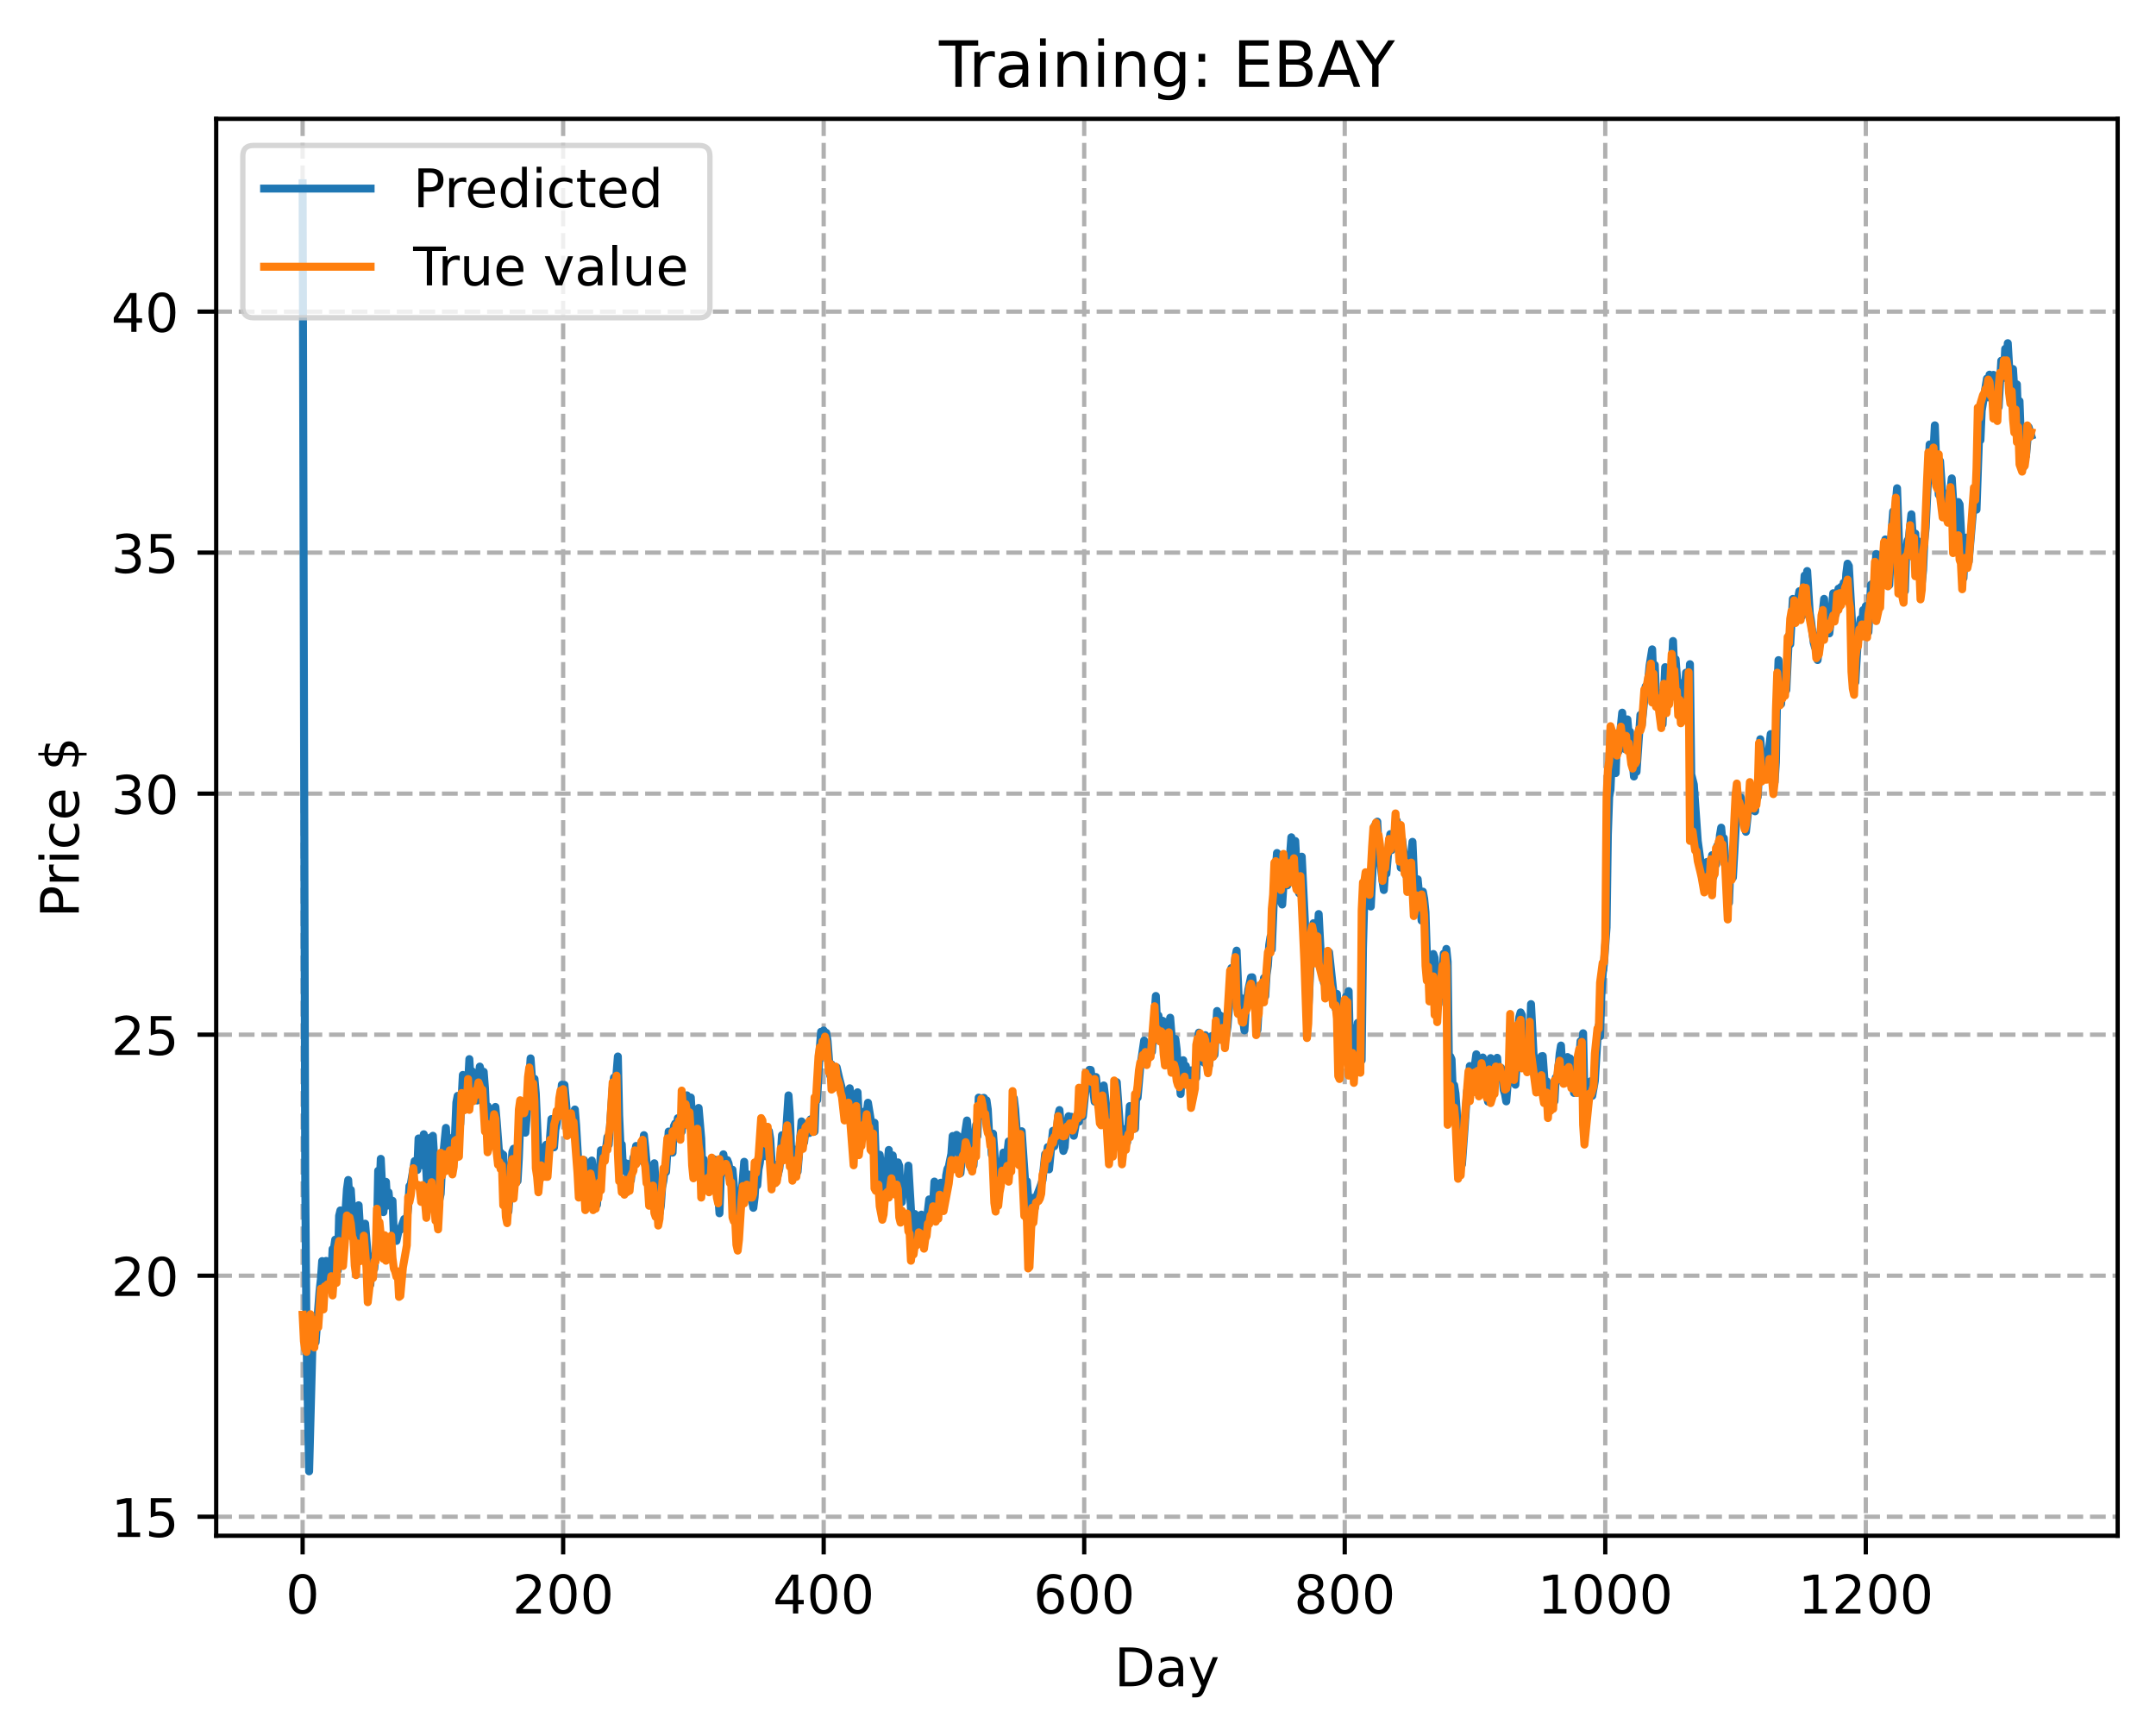 <?xml version="1.0" encoding="utf-8" standalone="no"?>
<!DOCTYPE svg PUBLIC "-//W3C//DTD SVG 1.1//EN"
  "http://www.w3.org/Graphics/SVG/1.1/DTD/svg11.dtd">
<!-- Created with matplotlib (https://matplotlib.org/) -->
<svg height="325.986pt" version="1.1" viewBox="0 0 404.923 325.986" width="404.923pt" xmlns="http://www.w3.org/2000/svg" xmlns:xlink="http://www.w3.org/1999/xlink">
 <defs>
  <style type="text/css">
*{stroke-linecap:butt;stroke-linejoin:round;}
  </style>
 </defs>
 <g id="figure_1">
  <g id="patch_1">
   <path d="M 0 325.986 
L 404.923 325.986 
L 404.923 0 
L 0 0 
z
" style="fill:#ffffff;"/>
  </g>
  <g id="axes_1">
   <g id="patch_2">
    <path d="M 40.603 288.43 
L 397.723 288.43 
L 397.723 22.318 
L 40.603 22.318 
z
" style="fill:#ffffff;"/>
   </g>
   <g id="matplotlib.axis_1">
    <g id="xtick_1">
     <g id="line2d_1">
      <path clip-path="url(#p0d0cfbaf54)" d="M 56.836 288.43 
L 56.836 22.318 
" style="fill:none;stroke:#b0b0b0;stroke-dasharray:2.96,1.28;stroke-dashoffset:0;stroke-width:0.8;"/>
     </g>
     <g id="line2d_2">
      <defs>
       <path d="M 0 0 
L 0 3.5 
" id="mfe3d4bab48" style="stroke:#000000;stroke-width:0.8;"/>
      </defs>
      <g>
       <use style="stroke:#000000;stroke-width:0.8;" x="56.836" xlink:href="#mfe3d4bab48" y="288.43"/>
      </g>
     </g>
     <g id="text_1">
      <!-- 0 -->
      <defs>
       <path d="M 31.781 66.406 
Q 24.172 66.406 20.328 58.906 
Q 16.5 51.422 16.5 36.375 
Q 16.5 21.391 20.328 13.891 
Q 24.172 6.391 31.781 6.391 
Q 39.453 6.391 43.281 13.891 
Q 47.125 21.391 47.125 36.375 
Q 47.125 51.422 43.281 58.906 
Q 39.453 66.406 31.781 66.406 
z
M 31.781 74.219 
Q 44.047 74.219 50.516 64.516 
Q 56.984 54.828 56.984 36.375 
Q 56.984 17.969 50.516 8.266 
Q 44.047 -1.422 31.781 -1.422 
Q 19.531 -1.422 13.062 8.266 
Q 6.594 17.969 6.594 36.375 
Q 6.594 54.828 13.062 64.516 
Q 19.531 74.219 31.781 74.219 
z
" id="DejaVuSans-48"/>
      </defs>
      <g transform="translate(53.655 303.029)scale(0.1 -0.1)">
       <use xlink:href="#DejaVuSans-48"/>
      </g>
     </g>
    </g>
    <g id="xtick_2">
     <g id="line2d_3">
      <path clip-path="url(#p0d0cfbaf54)" d="M 105.766 288.43 
L 105.766 22.318 
" style="fill:none;stroke:#b0b0b0;stroke-dasharray:2.96,1.28;stroke-dashoffset:0;stroke-width:0.8;"/>
     </g>
     <g id="line2d_4">
      <g>
       <use style="stroke:#000000;stroke-width:0.8;" x="105.766" xlink:href="#mfe3d4bab48" y="288.43"/>
      </g>
     </g>
     <g id="text_2">
      <!-- 200 -->
      <defs>
       <path d="M 19.188 8.297 
L 53.609 8.297 
L 53.609 0 
L 7.328 0 
L 7.328 8.297 
Q 12.938 14.109 22.625 23.891 
Q 32.328 33.688 34.812 36.531 
Q 39.547 41.844 41.422 45.531 
Q 43.312 49.219 43.312 52.781 
Q 43.312 58.594 39.234 62.25 
Q 35.156 65.922 28.609 65.922 
Q 23.969 65.922 18.812 64.312 
Q 13.672 62.703 7.812 59.422 
L 7.812 69.391 
Q 13.766 71.781 18.938 73 
Q 24.125 74.219 28.422 74.219 
Q 39.75 74.219 46.484 68.547 
Q 53.219 62.891 53.219 53.422 
Q 53.219 48.922 51.531 44.891 
Q 49.859 40.875 45.406 35.406 
Q 44.188 33.984 37.641 27.219 
Q 31.109 20.453 19.188 8.297 
z
" id="DejaVuSans-50"/>
      </defs>
      <g transform="translate(96.223 303.029)scale(0.1 -0.1)">
       <use xlink:href="#DejaVuSans-50"/>
       <use x="63.623" xlink:href="#DejaVuSans-48"/>
       <use x="127.246" xlink:href="#DejaVuSans-48"/>
      </g>
     </g>
    </g>
    <g id="xtick_3">
     <g id="line2d_5">
      <path clip-path="url(#p0d0cfbaf54)" d="M 154.697 288.43 
L 154.697 22.318 
" style="fill:none;stroke:#b0b0b0;stroke-dasharray:2.96,1.28;stroke-dashoffset:0;stroke-width:0.8;"/>
     </g>
     <g id="line2d_6">
      <g>
       <use style="stroke:#000000;stroke-width:0.8;" x="154.697" xlink:href="#mfe3d4bab48" y="288.43"/>
      </g>
     </g>
     <g id="text_3">
      <!-- 400 -->
      <defs>
       <path d="M 37.797 64.312 
L 12.891 25.391 
L 37.797 25.391 
z
M 35.203 72.906 
L 47.609 72.906 
L 47.609 25.391 
L 58.016 25.391 
L 58.016 17.188 
L 47.609 17.188 
L 47.609 0 
L 37.797 0 
L 37.797 17.188 
L 4.891 17.188 
L 4.891 26.703 
z
" id="DejaVuSans-52"/>
      </defs>
      <g transform="translate(145.153 303.029)scale(0.1 -0.1)">
       <use xlink:href="#DejaVuSans-52"/>
       <use x="63.623" xlink:href="#DejaVuSans-48"/>
       <use x="127.246" xlink:href="#DejaVuSans-48"/>
      </g>
     </g>
    </g>
    <g id="xtick_4">
     <g id="line2d_7">
      <path clip-path="url(#p0d0cfbaf54)" d="M 203.628 288.43 
L 203.628 22.318 
" style="fill:none;stroke:#b0b0b0;stroke-dasharray:2.96,1.28;stroke-dashoffset:0;stroke-width:0.8;"/>
     </g>
     <g id="line2d_8">
      <g>
       <use style="stroke:#000000;stroke-width:0.8;" x="203.628" xlink:href="#mfe3d4bab48" y="288.43"/>
      </g>
     </g>
     <g id="text_4">
      <!-- 600 -->
      <defs>
       <path d="M 33.016 40.375 
Q 26.375 40.375 22.484 35.828 
Q 18.609 31.297 18.609 23.391 
Q 18.609 15.531 22.484 10.953 
Q 26.375 6.391 33.016 6.391 
Q 39.656 6.391 43.531 10.953 
Q 47.406 15.531 47.406 23.391 
Q 47.406 31.297 43.531 35.828 
Q 39.656 40.375 33.016 40.375 
z
M 52.594 71.297 
L 52.594 62.312 
Q 48.875 64.062 45.094 64.984 
Q 41.312 65.922 37.594 65.922 
Q 27.828 65.922 22.672 59.328 
Q 17.531 52.734 16.797 39.406 
Q 19.672 43.656 24.016 45.922 
Q 28.375 48.188 33.594 48.188 
Q 44.578 48.188 50.953 41.516 
Q 57.328 34.859 57.328 23.391 
Q 57.328 12.156 50.688 5.359 
Q 44.047 -1.422 33.016 -1.422 
Q 20.359 -1.422 13.672 8.266 
Q 6.984 17.969 6.984 36.375 
Q 6.984 53.656 15.188 63.938 
Q 23.391 74.219 37.203 74.219 
Q 40.922 74.219 44.703 73.484 
Q 48.484 72.75 52.594 71.297 
z
" id="DejaVuSans-54"/>
      </defs>
      <g transform="translate(194.084 303.029)scale(0.1 -0.1)">
       <use xlink:href="#DejaVuSans-54"/>
       <use x="63.623" xlink:href="#DejaVuSans-48"/>
       <use x="127.246" xlink:href="#DejaVuSans-48"/>
      </g>
     </g>
    </g>
    <g id="xtick_5">
     <g id="line2d_9">
      <path clip-path="url(#p0d0cfbaf54)" d="M 252.558 288.43 
L 252.558 22.318 
" style="fill:none;stroke:#b0b0b0;stroke-dasharray:2.96,1.28;stroke-dashoffset:0;stroke-width:0.8;"/>
     </g>
     <g id="line2d_10">
      <g>
       <use style="stroke:#000000;stroke-width:0.8;" x="252.558" xlink:href="#mfe3d4bab48" y="288.43"/>
      </g>
     </g>
     <g id="text_5">
      <!-- 800 -->
      <defs>
       <path d="M 31.781 34.625 
Q 24.75 34.625 20.719 30.859 
Q 16.703 27.094 16.703 20.516 
Q 16.703 13.922 20.719 10.156 
Q 24.75 6.391 31.781 6.391 
Q 38.812 6.391 42.859 10.172 
Q 46.922 13.969 46.922 20.516 
Q 46.922 27.094 42.891 30.859 
Q 38.875 34.625 31.781 34.625 
z
M 21.922 38.812 
Q 15.578 40.375 12.031 44.719 
Q 8.5 49.078 8.5 55.328 
Q 8.5 64.062 14.719 69.141 
Q 20.953 74.219 31.781 74.219 
Q 42.672 74.219 48.875 69.141 
Q 55.078 64.062 55.078 55.328 
Q 55.078 49.078 51.531 44.719 
Q 48 40.375 41.703 38.812 
Q 48.828 37.156 52.797 32.312 
Q 56.781 27.484 56.781 20.516 
Q 56.781 9.906 50.312 4.234 
Q 43.844 -1.422 31.781 -1.422 
Q 19.734 -1.422 13.25 4.234 
Q 6.781 9.906 6.781 20.516 
Q 6.781 27.484 10.781 32.312 
Q 14.797 37.156 21.922 38.812 
z
M 18.312 54.391 
Q 18.312 48.734 21.844 45.562 
Q 25.391 42.391 31.781 42.391 
Q 38.141 42.391 41.719 45.562 
Q 45.312 48.734 45.312 54.391 
Q 45.312 60.062 41.719 63.234 
Q 38.141 66.406 31.781 66.406 
Q 25.391 66.406 21.844 63.234 
Q 18.312 60.062 18.312 54.391 
z
" id="DejaVuSans-56"/>
      </defs>
      <g transform="translate(243.015 303.029)scale(0.1 -0.1)">
       <use xlink:href="#DejaVuSans-56"/>
       <use x="63.623" xlink:href="#DejaVuSans-48"/>
       <use x="127.246" xlink:href="#DejaVuSans-48"/>
      </g>
     </g>
    </g>
    <g id="xtick_6">
     <g id="line2d_11">
      <path clip-path="url(#p0d0cfbaf54)" d="M 301.489 288.43 
L 301.489 22.318 
" style="fill:none;stroke:#b0b0b0;stroke-dasharray:2.96,1.28;stroke-dashoffset:0;stroke-width:0.8;"/>
     </g>
     <g id="line2d_12">
      <g>
       <use style="stroke:#000000;stroke-width:0.8;" x="301.489" xlink:href="#mfe3d4bab48" y="288.43"/>
      </g>
     </g>
     <g id="text_6">
      <!-- 1000 -->
      <defs>
       <path d="M 12.406 8.297 
L 28.516 8.297 
L 28.516 63.922 
L 10.984 60.406 
L 10.984 69.391 
L 28.422 72.906 
L 38.281 72.906 
L 38.281 8.297 
L 54.391 8.297 
L 54.391 0 
L 12.406 0 
z
" id="DejaVuSans-49"/>
      </defs>
      <g transform="translate(288.764 303.029)scale(0.1 -0.1)">
       <use xlink:href="#DejaVuSans-49"/>
       <use x="63.623" xlink:href="#DejaVuSans-48"/>
       <use x="127.246" xlink:href="#DejaVuSans-48"/>
       <use x="190.869" xlink:href="#DejaVuSans-48"/>
      </g>
     </g>
    </g>
    <g id="xtick_7">
     <g id="line2d_13">
      <path clip-path="url(#p0d0cfbaf54)" d="M 350.419 288.43 
L 350.419 22.318 
" style="fill:none;stroke:#b0b0b0;stroke-dasharray:2.96,1.28;stroke-dashoffset:0;stroke-width:0.8;"/>
     </g>
     <g id="line2d_14">
      <g>
       <use style="stroke:#000000;stroke-width:0.8;" x="350.419" xlink:href="#mfe3d4bab48" y="288.43"/>
      </g>
     </g>
     <g id="text_7">
      <!-- 1200 -->
      <g transform="translate(337.694 303.029)scale(0.1 -0.1)">
       <use xlink:href="#DejaVuSans-49"/>
       <use x="63.623" xlink:href="#DejaVuSans-50"/>
       <use x="127.246" xlink:href="#DejaVuSans-48"/>
       <use x="190.869" xlink:href="#DejaVuSans-48"/>
      </g>
     </g>
    </g>
    <g id="text_8">
     <!-- Day -->
     <defs>
      <path d="M 19.672 64.797 
L 19.672 8.109 
L 31.594 8.109 
Q 46.688 8.109 53.688 14.938 
Q 60.688 21.781 60.688 36.531 
Q 60.688 51.172 53.688 57.984 
Q 46.688 64.797 31.594 64.797 
z
M 9.812 72.906 
L 30.078 72.906 
Q 51.266 72.906 61.172 64.094 
Q 71.094 55.281 71.094 36.531 
Q 71.094 17.672 61.125 8.828 
Q 51.172 0 30.078 0 
L 9.812 0 
z
" id="DejaVuSans-68"/>
      <path d="M 34.281 27.484 
Q 23.391 27.484 19.188 25 
Q 14.984 22.516 14.984 16.5 
Q 14.984 11.719 18.141 8.906 
Q 21.297 6.109 26.703 6.109 
Q 34.188 6.109 38.703 11.406 
Q 43.219 16.703 43.219 25.484 
L 43.219 27.484 
z
M 52.203 31.203 
L 52.203 0 
L 43.219 0 
L 43.219 8.297 
Q 40.141 3.328 35.547 0.953 
Q 30.953 -1.422 24.312 -1.422 
Q 15.922 -1.422 10.953 3.297 
Q 6 8.016 6 15.922 
Q 6 25.141 12.172 29.828 
Q 18.359 34.516 30.609 34.516 
L 43.219 34.516 
L 43.219 35.406 
Q 43.219 41.609 39.141 45 
Q 35.062 48.391 27.688 48.391 
Q 23 48.391 18.547 47.266 
Q 14.109 46.141 10.016 43.891 
L 10.016 52.203 
Q 14.938 54.109 19.578 55.047 
Q 24.219 56 28.609 56 
Q 40.484 56 46.344 49.844 
Q 52.203 43.703 52.203 31.203 
z
" id="DejaVuSans-97"/>
      <path d="M 32.172 -5.078 
Q 28.375 -14.844 24.75 -17.812 
Q 21.141 -20.797 15.094 -20.797 
L 7.906 -20.797 
L 7.906 -13.281 
L 13.188 -13.281 
Q 16.891 -13.281 18.938 -11.516 
Q 21 -9.766 23.484 -3.219 
L 25.094 0.875 
L 2.984 54.688 
L 12.5 54.688 
L 29.594 11.922 
L 46.688 54.688 
L 56.203 54.688 
z
" id="DejaVuSans-121"/>
     </defs>
     <g transform="translate(209.29 316.707)scale(0.1 -0.1)">
      <use xlink:href="#DejaVuSans-68"/>
      <use x="77.002" xlink:href="#DejaVuSans-97"/>
      <use x="138.281" xlink:href="#DejaVuSans-121"/>
     </g>
    </g>
   </g>
   <g id="matplotlib.axis_2">
    <g id="ytick_1">
     <g id="line2d_15">
      <path clip-path="url(#p0d0cfbaf54)" d="M 40.603 284.858 
L 397.723 284.858 
" style="fill:none;stroke:#b0b0b0;stroke-dasharray:2.96,1.28;stroke-dashoffset:0;stroke-width:0.8;"/>
     </g>
     <g id="line2d_16">
      <defs>
       <path d="M 0 0 
L -3.5 0 
" id="mdaa8004816" style="stroke:#000000;stroke-width:0.8;"/>
      </defs>
      <g>
       <use style="stroke:#000000;stroke-width:0.8;" x="40.603" xlink:href="#mdaa8004816" y="284.858"/>
      </g>
     </g>
     <g id="text_9">
      <!-- 15 -->
      <defs>
       <path d="M 10.797 72.906 
L 49.516 72.906 
L 49.516 64.594 
L 19.828 64.594 
L 19.828 46.734 
Q 21.969 47.469 24.109 47.828 
Q 26.266 48.188 28.422 48.188 
Q 40.625 48.188 47.75 41.5 
Q 54.891 34.812 54.891 23.391 
Q 54.891 11.625 47.562 5.094 
Q 40.234 -1.422 26.906 -1.422 
Q 22.312 -1.422 17.547 -0.641 
Q 12.797 0.141 7.719 1.703 
L 7.719 11.625 
Q 12.109 9.234 16.797 8.062 
Q 21.484 6.891 26.703 6.891 
Q 35.156 6.891 40.078 11.328 
Q 45.016 15.766 45.016 23.391 
Q 45.016 31 40.078 35.438 
Q 35.156 39.891 26.703 39.891 
Q 22.75 39.891 18.812 39.016 
Q 14.891 38.141 10.797 36.281 
z
" id="DejaVuSans-53"/>
      </defs>
      <g transform="translate(20.878 288.658)scale(0.1 -0.1)">
       <use xlink:href="#DejaVuSans-49"/>
       <use x="63.623" xlink:href="#DejaVuSans-53"/>
      </g>
     </g>
    </g>
    <g id="ytick_2">
     <g id="line2d_17">
      <path clip-path="url(#p0d0cfbaf54)" d="M 40.603 239.592 
L 397.723 239.592 
" style="fill:none;stroke:#b0b0b0;stroke-dasharray:2.96,1.28;stroke-dashoffset:0;stroke-width:0.8;"/>
     </g>
     <g id="line2d_18">
      <g>
       <use style="stroke:#000000;stroke-width:0.8;" x="40.603" xlink:href="#mdaa8004816" y="239.592"/>
      </g>
     </g>
     <g id="text_10">
      <!-- 20 -->
      <g transform="translate(20.878 243.391)scale(0.1 -0.1)">
       <use xlink:href="#DejaVuSans-50"/>
       <use x="63.623" xlink:href="#DejaVuSans-48"/>
      </g>
     </g>
    </g>
    <g id="ytick_3">
     <g id="line2d_19">
      <path clip-path="url(#p0d0cfbaf54)" d="M 40.603 194.325 
L 397.723 194.325 
" style="fill:none;stroke:#b0b0b0;stroke-dasharray:2.96,1.28;stroke-dashoffset:0;stroke-width:0.8;"/>
     </g>
     <g id="line2d_20">
      <g>
       <use style="stroke:#000000;stroke-width:0.8;" x="40.603" xlink:href="#mdaa8004816" y="194.325"/>
      </g>
     </g>
     <g id="text_11">
      <!-- 25 -->
      <g transform="translate(20.878 198.124)scale(0.1 -0.1)">
       <use xlink:href="#DejaVuSans-50"/>
       <use x="63.623" xlink:href="#DejaVuSans-53"/>
      </g>
     </g>
    </g>
    <g id="ytick_4">
     <g id="line2d_21">
      <path clip-path="url(#p0d0cfbaf54)" d="M 40.603 149.058 
L 397.723 149.058 
" style="fill:none;stroke:#b0b0b0;stroke-dasharray:2.96,1.28;stroke-dashoffset:0;stroke-width:0.8;"/>
     </g>
     <g id="line2d_22">
      <g>
       <use style="stroke:#000000;stroke-width:0.8;" x="40.603" xlink:href="#mdaa8004816" y="149.058"/>
      </g>
     </g>
     <g id="text_12">
      <!-- 30 -->
      <defs>
       <path d="M 40.578 39.312 
Q 47.656 37.797 51.625 33 
Q 55.609 28.219 55.609 21.188 
Q 55.609 10.406 48.188 4.484 
Q 40.766 -1.422 27.094 -1.422 
Q 22.516 -1.422 17.656 -0.516 
Q 12.797 0.391 7.625 2.203 
L 7.625 11.719 
Q 11.719 9.328 16.594 8.109 
Q 21.484 6.891 26.812 6.891 
Q 36.078 6.891 40.938 10.547 
Q 45.797 14.203 45.797 21.188 
Q 45.797 27.641 41.281 31.266 
Q 36.766 34.906 28.719 34.906 
L 20.219 34.906 
L 20.219 43.016 
L 29.109 43.016 
Q 36.375 43.016 40.234 45.922 
Q 44.094 48.828 44.094 54.297 
Q 44.094 59.906 40.109 62.906 
Q 36.141 65.922 28.719 65.922 
Q 24.656 65.922 20.016 65.031 
Q 15.375 64.156 9.812 62.312 
L 9.812 71.094 
Q 15.438 72.656 20.344 73.438 
Q 25.25 74.219 29.594 74.219 
Q 40.828 74.219 47.359 69.109 
Q 53.906 64.016 53.906 55.328 
Q 53.906 49.266 50.438 45.094 
Q 46.969 40.922 40.578 39.312 
z
" id="DejaVuSans-51"/>
      </defs>
      <g transform="translate(20.878 152.858)scale(0.1 -0.1)">
       <use xlink:href="#DejaVuSans-51"/>
       <use x="63.623" xlink:href="#DejaVuSans-48"/>
      </g>
     </g>
    </g>
    <g id="ytick_5">
     <g id="line2d_23">
      <path clip-path="url(#p0d0cfbaf54)" d="M 40.603 103.792 
L 397.723 103.792 
" style="fill:none;stroke:#b0b0b0;stroke-dasharray:2.96,1.28;stroke-dashoffset:0;stroke-width:0.8;"/>
     </g>
     <g id="line2d_24">
      <g>
       <use style="stroke:#000000;stroke-width:0.8;" x="40.603" xlink:href="#mdaa8004816" y="103.792"/>
      </g>
     </g>
     <g id="text_13">
      <!-- 35 -->
      <g transform="translate(20.878 107.591)scale(0.1 -0.1)">
       <use xlink:href="#DejaVuSans-51"/>
       <use x="63.623" xlink:href="#DejaVuSans-53"/>
      </g>
     </g>
    </g>
    <g id="ytick_6">
     <g id="line2d_25">
      <path clip-path="url(#p0d0cfbaf54)" d="M 40.603 58.525 
L 397.723 58.525 
" style="fill:none;stroke:#b0b0b0;stroke-dasharray:2.96,1.28;stroke-dashoffset:0;stroke-width:0.8;"/>
     </g>
     <g id="line2d_26">
      <g>
       <use style="stroke:#000000;stroke-width:0.8;" x="40.603" xlink:href="#mdaa8004816" y="58.525"/>
      </g>
     </g>
     <g id="text_14">
      <!-- 40 -->
      <g transform="translate(20.878 62.324)scale(0.1 -0.1)">
       <use xlink:href="#DejaVuSans-52"/>
       <use x="63.623" xlink:href="#DejaVuSans-48"/>
      </g>
     </g>
    </g>
    <g id="text_15">
     <!-- Price $ -->
     <defs>
      <path d="M 19.672 64.797 
L 19.672 37.406 
L 32.078 37.406 
Q 38.969 37.406 42.719 40.969 
Q 46.484 44.531 46.484 51.125 
Q 46.484 57.672 42.719 61.234 
Q 38.969 64.797 32.078 64.797 
z
M 9.812 72.906 
L 32.078 72.906 
Q 44.344 72.906 50.609 67.359 
Q 56.891 61.812 56.891 51.125 
Q 56.891 40.328 50.609 34.812 
Q 44.344 29.297 32.078 29.297 
L 19.672 29.297 
L 19.672 0 
L 9.812 0 
z
" id="DejaVuSans-80"/>
      <path d="M 41.109 46.297 
Q 39.594 47.172 37.812 47.578 
Q 36.031 48 33.891 48 
Q 26.266 48 22.188 43.047 
Q 18.109 38.094 18.109 28.812 
L 18.109 0 
L 9.078 0 
L 9.078 54.688 
L 18.109 54.688 
L 18.109 46.188 
Q 20.953 51.172 25.484 53.578 
Q 30.031 56 36.531 56 
Q 37.453 56 38.578 55.875 
Q 39.703 55.766 41.062 55.516 
z
" id="DejaVuSans-114"/>
      <path d="M 9.422 54.688 
L 18.406 54.688 
L 18.406 0 
L 9.422 0 
z
M 9.422 75.984 
L 18.406 75.984 
L 18.406 64.594 
L 9.422 64.594 
z
" id="DejaVuSans-105"/>
      <path d="M 48.781 52.594 
L 48.781 44.188 
Q 44.969 46.297 41.141 47.344 
Q 37.312 48.391 33.406 48.391 
Q 24.656 48.391 19.812 42.844 
Q 14.984 37.312 14.984 27.297 
Q 14.984 17.281 19.812 11.734 
Q 24.656 6.203 33.406 6.203 
Q 37.312 6.203 41.141 7.25 
Q 44.969 8.297 48.781 10.406 
L 48.781 2.094 
Q 45.016 0.344 40.984 -0.531 
Q 36.969 -1.422 32.422 -1.422 
Q 20.062 -1.422 12.781 6.344 
Q 5.516 14.109 5.516 27.297 
Q 5.516 40.672 12.859 48.328 
Q 20.219 56 33.016 56 
Q 37.156 56 41.109 55.141 
Q 45.062 54.297 48.781 52.594 
z
" id="DejaVuSans-99"/>
      <path d="M 56.203 29.594 
L 56.203 25.203 
L 14.891 25.203 
Q 15.484 15.922 20.484 11.062 
Q 25.484 6.203 34.422 6.203 
Q 39.594 6.203 44.453 7.469 
Q 49.312 8.734 54.109 11.281 
L 54.109 2.781 
Q 49.266 0.734 44.188 -0.344 
Q 39.109 -1.422 33.891 -1.422 
Q 20.797 -1.422 13.156 6.188 
Q 5.516 13.812 5.516 26.812 
Q 5.516 40.234 12.766 48.109 
Q 20.016 56 32.328 56 
Q 43.359 56 49.781 48.891 
Q 56.203 41.797 56.203 29.594 
z
M 47.219 32.234 
Q 47.125 39.594 43.094 43.984 
Q 39.062 48.391 32.422 48.391 
Q 24.906 48.391 20.391 44.141 
Q 15.875 39.891 15.188 32.172 
z
" id="DejaVuSans-101"/>
      <path id="DejaVuSans-32"/>
      <path d="M 33.797 -14.703 
L 28.906 -14.703 
L 28.859 0 
Q 23.734 0.094 18.609 1.188 
Q 13.484 2.297 8.297 4.5 
L 8.297 13.281 
Q 13.281 10.156 18.375 8.562 
Q 23.484 6.984 28.906 6.938 
L 28.906 29.203 
Q 18.109 30.953 13.203 35.156 
Q 8.297 39.359 8.297 46.688 
Q 8.297 54.641 13.625 59.219 
Q 18.953 63.812 28.906 64.5 
L 28.906 75.984 
L 33.797 75.984 
L 33.797 64.656 
Q 38.328 64.453 42.578 63.688 
Q 46.828 62.938 50.875 61.625 
L 50.875 53.078 
Q 46.828 55.125 42.547 56.25 
Q 38.281 57.375 33.797 57.562 
L 33.797 36.719 
Q 44.875 35.016 50.094 30.609 
Q 55.328 26.219 55.328 18.609 
Q 55.328 10.359 49.781 5.594 
Q 44.234 0.828 33.797 0.094 
z
M 28.906 37.594 
L 28.906 57.625 
Q 23.25 56.984 20.266 54.391 
Q 17.281 51.812 17.281 47.516 
Q 17.281 43.312 20.031 40.969 
Q 22.797 38.625 28.906 37.594 
z
M 33.797 28.219 
L 33.797 7.078 
Q 39.984 7.906 43.141 10.594 
Q 46.297 13.281 46.297 17.672 
Q 46.297 21.969 43.281 24.5 
Q 40.281 27.047 33.797 28.219 
z
" id="DejaVuSans-36"/>
     </defs>
     <g transform="translate(14.798 172.342)rotate(-90)scale(0.1 -0.1)">
      <use xlink:href="#DejaVuSans-80"/>
      <use x="58.553" xlink:href="#DejaVuSans-114"/>
      <use x="99.666" xlink:href="#DejaVuSans-105"/>
      <use x="127.449" xlink:href="#DejaVuSans-99"/>
      <use x="182.43" xlink:href="#DejaVuSans-101"/>
      <use x="243.953" xlink:href="#DejaVuSans-32"/>
      <use x="275.74" xlink:href="#DejaVuSans-36"/>
     </g>
    </g>
   </g>
   <g id="line2d_27">
    <path clip-path="url(#p0d0cfbaf54)" d="M 56.836 34.414 
L 57.325 221.368 
L 57.57 251.717 
L 58.059 276.334 
L 58.793 248.312 
L 59.038 249.242 
L 59.282 252.087 
L 60.016 242.45 
L 60.261 240.276 
L 60.506 236.845 
L 60.75 238.462 
L 60.995 241.807 
L 61.24 236.816 
L 61.729 237.78 
L 61.974 240.274 
L 62.218 239.649 
L 62.463 234.588 
L 62.708 234.508 
L 62.952 232.825 
L 63.441 238.624 
L 63.686 228.349 
L 63.931 227.333 
L 64.175 232.561 
L 64.42 232.148 
L 64.665 231.099 
L 65.154 223.37 
L 65.399 221.615 
L 65.643 225.586 
L 65.888 223.467 
L 66.133 227.375 
L 66.377 228.776 
L 66.622 228.451 
L 67.111 235.41 
L 67.356 226.363 
L 67.845 234.41 
L 68.09 234.148 
L 68.335 234.898 
L 68.579 229.822 
L 69.069 235.842 
L 69.313 241.261 
L 69.558 241.271 
L 69.802 236.195 
L 70.292 238.301 
L 70.781 232.364 
L 71.026 219.882 
L 71.27 223.921 
L 71.515 217.647 
L 72.004 227.655 
L 72.249 225.598 
L 72.494 221.963 
L 72.738 226.435 
L 72.983 223.942 
L 73.228 226.358 
L 73.717 225.517 
L 73.962 231.717 
L 74.206 231.648 
L 74.451 233.062 
L 74.94 230.785 
L 75.185 230.972 
L 75.919 228.953 
L 76.163 229.257 
L 76.408 229.074 
L 76.653 226.811 
L 76.897 222.756 
L 77.142 222.449 
L 77.876 218.06 
L 78.121 218.173 
L 78.365 219.753 
L 78.61 213.813 
L 78.855 213.833 
L 79.099 218.372 
L 79.344 218.858 
L 79.589 213.024 
L 80.078 220.174 
L 80.323 224.71 
L 80.812 213.66 
L 81.056 214.013 
L 81.301 213.315 
L 81.546 217.4 
L 81.79 217.668 
L 82.035 225.887 
L 82.28 223.741 
L 82.524 225.353 
L 82.769 224.213 
L 83.014 219.26 
L 83.748 211.833 
L 83.992 215.389 
L 84.237 215.468 
L 84.482 213.786 
L 84.726 213.773 
L 85.216 216.624 
L 85.46 213.036 
L 85.705 207.077 
L 85.95 205.818 
L 86.194 209.4 
L 86.439 211.133 
L 86.928 201.886 
L 87.417 208.303 
L 87.907 203.586 
L 88.151 198.914 
L 88.396 203.348 
L 88.641 201.176 
L 88.885 204.266 
L 89.13 204.51 
L 89.375 205.204 
L 89.619 206.689 
L 89.864 202.554 
L 90.109 200.317 
L 90.353 201.293 
L 90.598 204.007 
L 90.843 201.298 
L 91.087 204.417 
L 91.332 209.985 
L 91.577 207.729 
L 91.821 211.267 
L 92.066 212.377 
L 92.311 209.615 
L 92.555 208.253 
L 92.8 208.271 
L 93.044 207.896 
L 93.289 210.655 
L 93.778 217.14 
L 94.023 216.464 
L 94.268 218.962 
L 94.512 216.875 
L 94.757 222.422 
L 95.002 219.384 
L 95.491 227.546 
L 96.225 216.353 
L 96.47 215.743 
L 96.714 221.256 
L 97.204 221.813 
L 97.448 217.509 
L 97.693 211.138 
L 97.938 208.472 
L 98.182 210.721 
L 98.427 210.083 
L 98.672 212.735 
L 99.161 206.45 
L 99.65 198.776 
L 100.139 205.816 
L 100.384 202.617 
L 100.629 205.367 
L 101.118 216.635 
L 101.363 219.784 
L 101.607 218.776 
L 101.852 215.558 
L 102.097 217.965 
L 102.341 215.521 
L 102.586 214.999 
L 102.831 217.239 
L 103.075 216.666 
L 103.565 210.176 
L 104.054 215.486 
L 104.299 212.25 
L 104.543 210.968 
L 104.788 208.867 
L 105.032 209.599 
L 105.522 203.719 
L 105.766 207.008 
L 106.011 203.755 
L 106.5 209.318 
L 106.99 212.887 
L 107.234 212.953 
L 107.479 210.436 
L 107.724 211.732 
L 107.968 208.379 
L 108.213 211.447 
L 108.702 219.83 
L 108.947 223.781 
L 109.192 220.96 
L 109.436 222.658 
L 109.681 217.878 
L 110.17 224.441 
L 110.415 222.894 
L 110.66 223.803 
L 110.904 219.986 
L 111.149 217.959 
L 111.393 220.643 
L 111.638 225.62 
L 111.883 224.152 
L 112.127 226.27 
L 112.372 221.632 
L 112.617 220.644 
L 112.861 216.03 
L 113.106 218.064 
L 113.351 216.064 
L 113.84 215.504 
L 114.085 213.542 
L 114.329 214.986 
L 115.063 204.352 
L 115.308 202.381 
L 115.553 204.592 
L 116.042 198.422 
L 116.287 209.494 
L 116.531 215.021 
L 116.776 214.939 
L 117.02 219.909 
L 117.265 218.339 
L 117.51 219.802 
L 117.754 218.54 
L 117.999 221.845 
L 118.244 220.162 
L 118.488 221.684 
L 118.978 217.387 
L 119.222 216.81 
L 119.467 215.226 
L 119.712 217.618 
L 119.956 215.568 
L 120.446 218.005 
L 120.935 213.197 
L 121.18 215.452 
L 121.669 221.253 
L 121.914 221.306 
L 122.158 222.018 
L 122.648 219.223 
L 122.892 218.473 
L 123.381 226.36 
L 123.626 225.127 
L 123.871 227.915 
L 124.115 226.475 
L 124.36 222.949 
L 124.605 221.762 
L 124.849 219.597 
L 125.094 220.122 
L 125.583 212.516 
L 126.073 216.006 
L 126.317 216.488 
L 126.562 211.53 
L 126.807 211.009 
L 127.051 212.372 
L 127.296 210.011 
L 127.541 210.964 
L 127.785 209.981 
L 128.03 212.552 
L 128.275 205.927 
L 128.519 208.103 
L 128.764 207.443 
L 129.008 205.716 
L 129.253 206.495 
L 129.498 209.329 
L 129.742 206.119 
L 130.476 217.871 
L 130.721 214.877 
L 130.966 210.436 
L 131.21 208.087 
L 131.7 213.794 
L 131.944 221.17 
L 132.189 217.771 
L 132.434 219.857 
L 132.678 220.65 
L 132.923 222.245 
L 133.168 220.009 
L 133.657 220.551 
L 133.902 218.114 
L 134.146 217.739 
L 134.391 219.415 
L 134.636 223.37 
L 134.88 224.435 
L 135.125 227.869 
L 135.369 220.988 
L 135.614 220.16 
L 135.859 216.793 
L 136.103 218.363 
L 136.348 219.161 
L 136.593 217.875 
L 136.837 218.52 
L 137.327 221.506 
L 137.571 219.684 
L 138.061 225.098 
L 138.305 224.338 
L 138.795 230.188 
L 139.773 218.196 
L 140.018 223.141 
L 140.507 220.571 
L 140.752 223.909 
L 140.996 224.14 
L 141.486 226.846 
L 141.73 224.852 
L 141.975 221.01 
L 142.22 222.634 
L 142.464 219.629 
L 142.709 218.402 
L 143.198 213.611 
L 143.443 213.664 
L 143.688 217.152 
L 143.932 214.546 
L 144.177 215.099 
L 144.422 212.435 
L 144.666 213.932 
L 145.156 222.429 
L 145.4 218.715 
L 145.89 221.454 
L 146.379 219.477 
L 146.624 217.045 
L 146.868 213.199 
L 147.357 216.892 
L 148.091 205.729 
L 148.336 209.182 
L 148.581 215.757 
L 148.825 215.695 
L 149.07 220.026 
L 149.315 217.669 
L 149.559 216.744 
L 149.804 220.038 
L 150.538 210.613 
L 150.783 211.013 
L 151.027 214.543 
L 151.272 212.233 
L 151.517 211.982 
L 151.761 211.094 
L 152.006 212.796 
L 152.251 210.223 
L 152.495 212.057 
L 152.74 211.351 
L 152.984 212.514 
L 153.229 205.958 
L 153.474 206.611 
L 153.963 196.9 
L 154.208 193.777 
L 154.452 197.17 
L 154.697 193.54 
L 154.942 193.871 
L 155.186 193.977 
L 155.431 195.529 
L 155.92 202.004 
L 156.165 199.889 
L 156.41 202.567 
L 156.654 202.535 
L 157.144 200.461 
L 157.633 202.589 
L 158.367 205.41 
L 158.856 209.543 
L 159.101 208.418 
L 159.345 207.91 
L 159.59 204.389 
L 160.569 216.714 
L 161.058 205.144 
L 161.303 210.173 
L 161.547 212.684 
L 161.792 210.63 
L 162.037 212.622 
L 162.526 208.651 
L 162.771 209.012 
L 163.015 207.105 
L 163.505 210.114 
L 163.994 214.88 
L 164.239 210.861 
L 164.483 217.787 
L 164.972 221.131 
L 165.217 216.871 
L 165.462 218.947 
L 165.706 223.152 
L 165.951 224.563 
L 166.196 222.367 
L 166.44 221.288 
L 166.93 215.973 
L 167.174 220.543 
L 167.664 216.989 
L 168.153 222.281 
L 168.398 222.985 
L 168.642 218.307 
L 168.887 218.952 
L 169.132 224.121 
L 169.376 225.787 
L 169.621 223.04 
L 169.866 222.635 
L 170.11 223.854 
L 170.355 222.388 
L 170.6 218.925 
L 171.333 231.207 
L 171.823 228.003 
L 172.312 232.894 
L 172.801 228.371 
L 173.046 228.124 
L 173.291 231.172 
L 173.535 229.976 
L 173.78 231.608 
L 174.514 225.264 
L 174.759 227.181 
L 175.003 226.787 
L 175.248 226.06 
L 175.493 221.914 
L 175.982 228.806 
L 176.227 224.879 
L 176.471 226.939 
L 176.716 222.125 
L 177.205 226.007 
L 177.45 225.372 
L 177.694 220.777 
L 177.939 219.534 
L 178.184 219.124 
L 178.673 216.713 
L 178.918 213.357 
L 179.162 215.122 
L 179.407 214.94 
L 179.652 213.143 
L 179.896 213.348 
L 180.386 220.336 
L 180.875 215.3 
L 181.609 210.442 
L 181.854 213.023 
L 182.098 218.036 
L 182.343 219.413 
L 182.588 218.926 
L 182.832 218.898 
L 183.321 211.29 
L 183.566 213.395 
L 183.811 206.145 
L 184.055 208.146 
L 184.3 208.052 
L 184.545 206.243 
L 184.789 206.19 
L 185.034 209.812 
L 185.279 206.651 
L 185.523 208.372 
L 185.768 212.977 
L 186.013 212.916 
L 186.257 216.842 
L 186.502 212.903 
L 186.747 216.084 
L 186.991 221.656 
L 187.236 224.413 
L 187.481 219.754 
L 187.725 222.253 
L 188.459 216.462 
L 188.704 217.914 
L 189.193 216.616 
L 189.438 214.361 
L 189.682 217.058 
L 189.927 215.521 
L 190.172 217.069 
L 190.416 206.263 
L 190.661 208.344 
L 190.906 211.719 
L 191.15 213.292 
L 191.64 217.515 
L 191.884 212.46 
L 192.618 223.1 
L 192.863 221.848 
L 193.108 224.912 
L 193.352 229.897 
L 193.597 230.809 
L 194.086 224.963 
L 194.331 226.952 
L 194.82 224.339 
L 195.309 223.074 
L 195.799 221.671 
L 196.288 216.762 
L 196.533 217.298 
L 196.777 215.438 
L 197.022 219.628 
L 197.511 214.647 
L 197.756 212.382 
L 198.001 215.292 
L 198.245 213.102 
L 198.49 212.25 
L 198.735 209.504 
L 198.979 208.482 
L 199.469 214.129 
L 199.713 216.163 
L 199.958 215.446 
L 200.203 212.045 
L 200.692 209.636 
L 200.936 211.924 
L 201.181 209.742 
L 201.426 210.163 
L 201.67 213.313 
L 202.404 209.145 
L 202.649 210.668 
L 202.894 204.645 
L 203.383 209.665 
L 203.872 204.813 
L 204.117 202.075 
L 204.362 203.101 
L 204.606 200.92 
L 204.851 200.947 
L 205.585 206.903 
L 205.83 202.275 
L 206.074 204.493 
L 206.319 204.391 
L 206.563 207.949 
L 206.808 208.552 
L 207.053 209.551 
L 207.297 203.866 
L 208.276 211.889 
L 208.521 214.67 
L 208.765 211.215 
L 209.01 211.155 
L 209.255 213.233 
L 209.499 203.673 
L 209.744 203.242 
L 210.478 213.626 
L 210.723 211.966 
L 210.967 214.499 
L 211.457 212.066 
L 211.701 214.529 
L 212.191 207.734 
L 212.435 210.246 
L 212.68 207.732 
L 212.924 208.899 
L 213.169 211.958 
L 213.414 205.295 
L 213.658 206.154 
L 214.148 200.452 
L 214.882 195.426 
L 215.126 198.569 
L 215.371 196.962 
L 215.616 198.605 
L 215.86 197.342 
L 216.105 197.621 
L 216.35 197.524 
L 217.084 187.053 
L 217.328 192.746 
L 217.573 190.725 
L 218.062 195.445 
L 218.307 191.696 
L 218.551 191.826 
L 219.041 198.97 
L 219.53 194.732 
L 219.775 191.139 
L 220.264 197.418 
L 220.509 197.205 
L 220.753 195.124 
L 220.998 197.141 
L 221.243 201.482 
L 221.487 202.168 
L 221.732 205.466 
L 221.977 200.916 
L 222.221 199.12 
L 222.466 202.431 
L 222.711 200.184 
L 222.955 202.451 
L 223.2 201.69 
L 223.689 201.029 
L 223.934 205.726 
L 224.423 202.582 
L 224.668 202.428 
L 224.912 195.636 
L 225.157 193.94 
L 225.402 198.516 
L 225.646 196.035 
L 226.136 199.568 
L 226.38 194.415 
L 226.625 194.954 
L 227.114 200.004 
L 227.604 194.58 
L 227.848 196.011 
L 228.093 198.12 
L 228.582 189.876 
L 228.827 191.482 
L 229.072 190.66 
L 229.561 193.795 
L 229.806 190.952 
L 230.05 193.334 
L 230.295 194.497 
L 230.539 192.807 
L 231.029 186.642 
L 231.273 181.812 
L 231.518 184.41 
L 232.007 179.839 
L 232.252 178.536 
L 232.741 189.719 
L 232.986 187.367 
L 233.475 191.627 
L 233.72 193.524 
L 233.965 189.512 
L 234.454 185.837 
L 234.943 183.565 
L 235.188 183.544 
L 235.677 187.626 
L 235.922 189.479 
L 236.167 193.447 
L 236.411 188.976 
L 236.656 188.138 
L 236.9 186.128 
L 237.145 186.994 
L 237.39 183.689 
L 237.634 187.093 
L 237.879 183.077 
L 238.124 181.366 
L 238.368 177.497 
L 238.613 175.944 
L 238.858 178.329 
L 239.347 166.587 
L 239.836 160.203 
L 240.326 167.232 
L 240.57 169.285 
L 240.815 169.885 
L 241.304 162.201 
L 241.794 166.278 
L 242.283 160.626 
L 242.527 157.255 
L 242.772 162.607 
L 243.261 157.94 
L 243.751 167.112 
L 243.995 167.782 
L 244.485 160.891 
L 245.463 181.016 
L 245.708 189.999 
L 246.442 175.001 
L 246.687 173.385 
L 246.931 176.246 
L 247.176 180.656 
L 247.665 171.668 
L 248.155 181.116 
L 248.644 184.555 
L 248.888 182.596 
L 249.133 185.553 
L 249.378 183.786 
L 249.622 178.836 
L 250.601 187.938 
L 250.846 189.448 
L 251.09 186.665 
L 251.335 190.297 
L 251.58 196.729 
L 251.824 199.371 
L 252.314 194.631 
L 252.803 187.135 
L 253.048 189.847 
L 253.292 186.15 
L 253.537 196.398 
L 254.271 193.106 
L 254.515 197.569 
L 255.005 192.094 
L 255.249 193.27 
L 255.739 199.14 
L 255.983 178.111 
L 256.228 169.224 
L 256.473 166.844 
L 256.717 165.72 
L 256.962 168.023 
L 257.207 168.913 
L 257.451 170.262 
L 258.185 155.09 
L 258.675 154.314 
L 258.919 159.195 
L 259.653 165.447 
L 259.898 167.16 
L 260.143 163.541 
L 260.387 164.11 
L 260.876 158.228 
L 261.121 156.656 
L 261.366 159.655 
L 261.855 157.202 
L 262.1 157.001 
L 262.344 154.15 
L 263.078 162.96 
L 263.323 157.638 
L 263.812 161.665 
L 264.057 164.408 
L 264.302 161.408 
L 264.546 164.306 
L 264.791 163.36 
L 265.28 158.105 
L 265.77 169.314 
L 266.014 168.053 
L 266.259 165.134 
L 266.993 172.899 
L 267.237 167.461 
L 267.482 168.815 
L 267.727 171.337 
L 267.971 178.72 
L 268.216 181.182 
L 268.461 180.872 
L 268.705 184.445 
L 268.95 182.679 
L 269.195 179.173 
L 269.439 179.898 
L 269.684 184.335 
L 269.929 183.16 
L 270.173 188.617 
L 270.418 183.734 
L 270.663 184.745 
L 270.907 182.572 
L 271.152 179.094 
L 271.397 182.31 
L 271.641 178.219 
L 271.886 180.64 
L 272.131 200.318 
L 272.375 198.418 
L 272.62 198.954 
L 272.864 205.143 
L 273.109 203.808 
L 273.354 205.34 
L 273.598 208.707 
L 273.843 215.308 
L 274.088 218.466 
L 274.332 214.661 
L 274.577 218.7 
L 275.066 211.933 
L 275.556 204.807 
L 275.8 204.437 
L 276.045 200.214 
L 276.29 205.062 
L 277.268 198.005 
L 277.513 204.089 
L 277.758 201.189 
L 278.002 204.58 
L 278.491 198.613 
L 279.225 205.563 
L 279.47 206.901 
L 279.715 203.628 
L 279.959 198.726 
L 280.204 202.939 
L 280.449 202.461 
L 281.183 198.667 
L 281.427 202.305 
L 281.672 200.708 
L 281.917 200.549 
L 282.161 201.967 
L 282.406 204.69 
L 282.651 205.465 
L 282.895 206.852 
L 283.385 200.714 
L 283.629 200.167 
L 283.874 192.733 
L 284.118 199.487 
L 284.608 203.731 
L 284.852 199.687 
L 285.097 193.605 
L 285.342 191.033 
L 285.586 190.136 
L 285.831 190.635 
L 286.076 197.816 
L 286.565 193.043 
L 287.054 199.853 
L 287.299 196.921 
L 287.544 188.583 
L 288.033 198.182 
L 288.767 204.144 
L 289.012 201.29 
L 289.256 201.432 
L 289.501 198.387 
L 289.746 198.339 
L 290.235 205.105 
L 290.479 203.068 
L 290.724 203.747 
L 290.969 206.198 
L 291.213 204.1 
L 291.458 206.961 
L 291.703 204.554 
L 291.947 206.837 
L 292.192 202.394 
L 292.437 203.095 
L 292.926 197.867 
L 293.171 196.366 
L 293.415 200.394 
L 293.66 198.929 
L 293.905 202.518 
L 294.394 198.527 
L 294.639 200.204 
L 294.883 198.785 
L 295.128 201.835 
L 295.617 205.264 
L 295.862 200.836 
L 296.106 204.326 
L 296.351 205.227 
L 296.596 198.935 
L 296.84 195.537 
L 297.085 197.505 
L 297.33 194.053 
L 297.574 205.744 
L 297.819 209.708 
L 298.064 207.813 
L 298.308 204.588 
L 298.553 203.274 
L 298.798 203.052 
L 299.042 205.816 
L 299.532 203.03 
L 300.021 195.182 
L 300.266 192.585 
L 300.51 194.637 
L 300.755 187.043 
L 301 182.965 
L 301.244 180.981 
L 301.734 174.177 
L 301.978 156.707 
L 302.223 149.656 
L 302.467 148.327 
L 302.712 142.727 
L 302.957 144.031 
L 303.446 145.202 
L 303.691 138.692 
L 303.935 141.22 
L 304.669 133.845 
L 305.159 140.671 
L 305.648 135.11 
L 305.893 137.961 
L 306.137 137.402 
L 306.382 141.461 
L 306.627 142.9 
L 306.871 145.838 
L 307.116 142.612 
L 307.361 144.962 
L 308.094 134.249 
L 308.339 136.205 
L 309.073 128.913 
L 309.318 130.089 
L 309.807 125.005 
L 310.296 121.955 
L 310.541 128.37 
L 310.786 124.882 
L 311.03 130.647 
L 311.275 131.307 
L 311.52 130.163 
L 311.764 131.315 
L 312.254 136.038 
L 312.743 125.298 
L 312.988 127.954 
L 313.232 132.433 
L 313.477 128.526 
L 313.722 131.055 
L 314.211 120.391 
L 314.455 126.008 
L 314.7 123.799 
L 315.434 133.591 
L 315.679 128.296 
L 315.923 132.111 
L 316.413 129.673 
L 316.657 126.339 
L 316.902 130.116 
L 317.147 131.766 
L 317.391 124.737 
L 317.636 145.41 
L 318.125 147.345 
L 318.859 157.924 
L 319.349 161.497 
L 319.838 163.497 
L 320.082 163.548 
L 320.327 165.827 
L 320.572 161.898 
L 320.816 165.728 
L 321.061 163.257 
L 321.306 163.001 
L 321.55 160.609 
L 321.795 164.718 
L 322.04 160.762 
L 322.284 162.397 
L 322.529 158.82 
L 322.774 160.791 
L 323.018 156.886 
L 323.263 155.441 
L 323.508 158.058 
L 323.752 157.405 
L 323.997 160.886 
L 324.242 161.543 
L 324.731 169.538 
L 324.976 163.001 
L 325.22 162.605 
L 325.465 164.799 
L 326.199 151.547 
L 326.443 149.47 
L 326.688 151.862 
L 326.933 149.78 
L 327.422 154.191 
L 327.667 154.98 
L 327.911 156.223 
L 328.401 151.659 
L 328.645 151.079 
L 328.89 148.015 
L 329.135 150.8 
L 329.624 152.379 
L 329.869 148.135 
L 330.113 149.711 
L 330.358 145.494 
L 330.603 138.835 
L 330.847 141.397 
L 331.092 145.361 
L 331.337 143.215 
L 331.826 145.792 
L 332.315 140.082 
L 332.56 137.864 
L 332.804 139.867 
L 333.294 146.849 
L 333.538 143.14 
L 333.783 129.929 
L 334.028 123.981 
L 334.517 132.221 
L 334.762 127.896 
L 335.006 129.944 
L 335.251 126.245 
L 335.496 129.594 
L 335.985 119.345 
L 336.23 120.99 
L 336.719 112.486 
L 336.964 115.241 
L 337.208 112.534 
L 337.453 115.356 
L 337.698 112.428 
L 337.942 111.036 
L 338.187 112.751 
L 338.431 115.724 
L 338.921 108.093 
L 339.165 112.518 
L 339.41 107.242 
L 339.899 115.225 
L 340.144 116.718 
L 340.633 120.695 
L 340.878 121.595 
L 341.123 121.935 
L 341.367 123.972 
L 342.591 112.476 
L 342.835 118.493 
L 343.08 114.884 
L 343.569 118.957 
L 343.814 116.821 
L 344.303 111.412 
L 344.548 111.732 
L 344.792 115.363 
L 345.282 110.558 
L 345.526 113.876 
L 345.771 110.223 
L 346.016 111.923 
L 346.26 109.453 
L 346.505 112.422 
L 346.75 107.754 
L 346.994 105.863 
L 347.239 106.309 
L 348.462 128.131 
L 348.952 119.553 
L 349.196 118.285 
L 349.441 116.251 
L 349.686 118.285 
L 349.93 114.571 
L 350.175 117.579 
L 350.419 113.839 
L 350.909 118.719 
L 351.398 109.813 
L 351.643 109.645 
L 351.887 110.718 
L 352.132 108.085 
L 352.377 104.053 
L 352.621 111.431 
L 352.866 110.701 
L 353.111 108.547 
L 353.355 108.241 
L 353.6 104.797 
L 353.845 103.451 
L 354.089 101.311 
L 354.823 109.873 
L 355.313 99.263 
L 355.557 96.042 
L 355.802 97.513 
L 356.291 91.695 
L 356.78 105.218 
L 357.025 104.018 
L 357.27 103.719 
L 357.759 111.006 
L 358.004 103.917 
L 358.248 101.579 
L 358.493 101.105 
L 358.982 96.592 
L 359.472 104.708 
L 359.716 100.2 
L 359.961 105.815 
L 360.206 101.633 
L 360.45 105.509 
L 360.695 103.708 
L 360.94 109.418 
L 361.184 107.082 
L 361.429 101.522 
L 361.674 99.095 
L 362.407 83.469 
L 362.652 85.611 
L 362.897 89.449 
L 363.386 79.879 
L 363.631 86.368 
L 364.12 92.922 
L 364.365 86.579 
L 364.854 93.636 
L 365.099 96.485 
L 365.343 92.68 
L 365.833 95.729 
L 366.077 96.516 
L 366.322 91.927 
L 366.567 89.844 
L 366.811 93.798 
L 367.056 99.748 
L 367.545 95.085 
L 367.79 94.283 
L 368.034 94.73 
L 368.524 103.742 
L 368.768 108.566 
L 369.013 103.516 
L 369.258 100.976 
L 369.747 105.465 
L 370.481 96.88 
L 370.97 92.132 
L 371.215 95.724 
L 371.704 81.715 
L 371.949 82.68 
L 372.194 77.114 
L 373.172 71.096 
L 373.417 74.631 
L 373.662 70.366 
L 374.151 73.683 
L 374.395 70.408 
L 374.64 74.513 
L 375.129 71.64 
L 375.374 76.454 
L 375.863 67.752 
L 376.108 70.307 
L 376.353 70.978 
L 376.597 65.518 
L 376.842 67.338 
L 377.087 64.451 
L 377.576 72.867 
L 377.821 73.905 
L 378.065 69.305 
L 378.555 76.71 
L 378.799 72.19 
L 379.044 79.003 
L 379.289 75.331 
L 379.533 81.927 
L 380.022 87.765 
L 380.267 84.457 
L 380.512 85.609 
L 381.001 80.206 
L 381.49 81.816 
L 381.49 81.816 
" style="fill:none;stroke:#1f77b4;stroke-linecap:square;stroke-width:1.5;"/>
   </g>
   <g id="line2d_28">
    <path clip-path="url(#p0d0cfbaf54)" d="M 56.836 246.925 
L 57.081 251.904 
L 57.325 253.443 
L 57.57 253.896 
L 57.814 251.09 
L 58.059 250.094 
L 58.304 246.834 
L 58.793 251.995 
L 59.038 253.081 
L 59.282 248.011 
L 59.527 247.83 
L 59.772 249.279 
L 60.261 242.036 
L 60.75 245.929 
L 60.995 241.584 
L 61.24 242.308 
L 61.484 241.221 
L 61.729 241.674 
L 61.974 241.765 
L 62.218 239.682 
L 62.463 243.304 
L 62.708 239.773 
L 62.952 240.226 
L 63.197 240.95 
L 63.441 234.25 
L 63.686 233.073 
L 63.931 235.699 
L 64.175 236.514 
L 64.42 237.781 
L 65.154 228.275 
L 65.399 230.267 
L 65.643 228.637 
L 65.888 229.814 
L 66.133 232.168 
L 66.377 232.802 
L 66.622 237.691 
L 66.867 239.501 
L 67.111 233.526 
L 67.356 236.333 
L 67.601 236.876 
L 68.09 235.518 
L 68.335 232.078 
L 68.824 238.053 
L 69.069 244.571 
L 69.802 238.324 
L 70.047 240.044 
L 70.292 236.876 
L 70.536 236.966 
L 70.781 227.008 
L 71.026 230.267 
L 71.27 229.543 
L 71.76 234.431 
L 72.004 236.423 
L 72.249 231.987 
L 72.494 236.785 
L 72.738 233.073 
L 72.983 235.156 
L 73.228 232.621 
L 73.472 232.078 
L 73.717 236.242 
L 73.962 238.234 
L 74.206 238.777 
L 74.451 239.773 
L 74.696 238.777 
L 74.94 243.575 
L 75.185 243.394 
L 75.674 238.053 
L 76.408 233.888 
L 76.653 224.835 
L 76.897 225.74 
L 77.142 224.563 
L 77.631 219.403 
L 77.876 222.39 
L 78.121 222.572 
L 78.365 222.481 
L 78.61 222.572 
L 78.855 223.477 
L 79.099 225.74 
L 79.344 222.572 
L 79.589 223.024 
L 80.078 228.728 
L 80.567 222.843 
L 80.812 225.016 
L 81.056 222.028 
L 81.301 225.016 
L 81.546 226.012 
L 81.79 229.271 
L 82.035 228.999 
L 82.28 230.901 
L 82.524 226.374 
L 82.769 216.506 
L 83.014 220.851 
L 83.258 219.584 
L 83.503 216.777 
L 83.748 219.946 
L 83.992 219.584 
L 84.237 218.679 
L 84.482 216.053 
L 84.971 220.58 
L 85.216 219.131 
L 85.46 214.242 
L 85.705 214.061 
L 85.95 217.321 
L 86.194 217.23 
L 86.684 205.28 
L 86.928 207.452 
L 87.173 208.539 
L 87.417 208.086 
L 87.662 207.362 
L 87.907 202.654 
L 88.151 208.448 
L 88.396 205.642 
L 88.641 206.819 
L 88.885 206.819 
L 89.13 204.918 
L 89.375 205.732 
L 89.864 203.288 
L 90.353 204.646 
L 90.598 204.646 
L 91.087 212.522 
L 91.332 210.983 
L 91.577 216.415 
L 91.821 215.6 
L 92.066 214.333 
L 92.311 212.16 
L 92.555 211.436 
L 92.8 209.263 
L 93.044 210.078 
L 93.289 216.506 
L 93.534 218.769 
L 93.778 218.226 
L 94.023 219.584 
L 94.268 218.86 
L 94.512 226.374 
L 94.757 223.296 
L 95.002 228.547 
L 95.246 229.724 
L 95.98 219.041 
L 96.225 217.683 
L 96.47 225.106 
L 96.714 222.209 
L 96.959 222.209 
L 97.448 208.358 
L 97.693 206.638 
L 97.938 209.173 
L 98.182 208.086 
L 98.427 209.082 
L 98.916 207 
L 99.161 202.292 
L 99.405 200.481 
L 99.65 202.292 
L 99.895 207.905 
L 100.139 203.469 
L 100.384 206.909 
L 100.629 219.403 
L 100.873 221.032 
L 101.118 223.93 
L 101.607 218.86 
L 101.852 221.123 
L 102.097 220.489 
L 102.341 219.312 
L 102.586 221.032 
L 102.831 221.032 
L 103.32 214.061 
L 103.809 215.148 
L 104.054 211.255 
L 104.299 210.44 
L 104.543 208.629 
L 104.788 209.806 
L 105.032 206.276 
L 105.277 204.827 
L 105.522 208.086 
L 105.766 204.555 
L 106.5 213.337 
L 106.745 213.066 
L 106.99 212.432 
L 107.234 209.082 
L 107.479 210.893 
L 107.724 210.712 
L 108.213 217.14 
L 108.458 220.308 
L 108.702 224.925 
L 108.947 224.382 
L 109.192 224.563 
L 109.436 217.773 
L 109.926 227.279 
L 110.17 224.473 
L 110.415 225.197 
L 110.904 220.399 
L 111.149 221.666 
L 111.393 227.279 
L 111.638 225.831 
L 111.883 227.008 
L 112.127 223.93 
L 112.372 225.106 
L 112.617 222.028 
L 112.861 223.567 
L 113.106 219.041 
L 113.351 217.411 
L 113.595 218.045 
L 113.84 215.51 
L 114.085 215.963 
L 114.329 213.066 
L 114.574 211.526 
L 115.063 203.288 
L 115.308 205.551 
L 115.553 204.193 
L 115.797 202.02 
L 116.042 216.687 
L 116.287 221.847 
L 116.531 221.304 
L 116.776 223.93 
L 117.02 222.119 
L 117.265 224.382 
L 117.51 221.576 
L 117.754 223.93 
L 117.999 222.572 
L 118.244 223.658 
L 118.488 220.942 
L 118.978 219.856 
L 119.222 216.053 
L 119.467 218.679 
L 119.712 216.506 
L 119.956 217.411 
L 120.201 217.683 
L 120.446 214.424 
L 120.69 214.061 
L 120.935 218.045 
L 121.18 219.041 
L 121.424 222.209 
L 121.669 222.572 
L 121.914 226.464 
L 122.158 226.012 
L 122.403 223.839 
L 122.648 222.662 
L 122.892 227.822 
L 123.137 228.547 
L 123.381 226.374 
L 123.626 230.176 
L 123.871 228.909 
L 124.115 224.654 
L 124.36 222.753 
L 124.605 219.403 
L 124.849 219.946 
L 125.339 213.79 
L 125.828 215.6 
L 126.073 216.234 
L 126.317 212.522 
L 126.562 212.341 
L 126.807 213.156 
L 127.051 211.255 
L 127.296 211.979 
L 127.541 210.44 
L 127.785 214.061 
L 128.03 204.827 
L 128.275 208.086 
L 128.519 208.086 
L 128.764 207.362 
L 129.008 208.72 
L 129.253 211.436 
L 129.498 208.901 
L 129.742 212.703 
L 129.987 218.86 
L 130.232 221.304 
L 130.721 213.518 
L 130.966 211.979 
L 131.21 215.057 
L 131.455 216.687 
L 131.7 224.925 
L 131.944 221.757 
L 132.189 222.753 
L 132.678 223.567 
L 132.923 221.214 
L 133.168 223.93 
L 133.412 222.662 
L 133.657 217.411 
L 133.902 219.765 
L 134.146 219.856 
L 134.636 224.925 
L 134.88 226.012 
L 135.125 217.683 
L 135.369 220.308 
L 135.614 218.679 
L 135.859 219.403 
L 136.103 219.403 
L 136.348 218.588 
L 136.593 219.131 
L 136.837 220.218 
L 137.082 222.209 
L 137.327 222.028 
L 137.571 228.637 
L 137.816 229.362 
L 138.061 228.909 
L 138.305 233.798 
L 138.55 234.884 
L 138.795 232.802 
L 139.284 225.016 
L 139.529 222.753 
L 139.773 226.012 
L 140.018 224.744 
L 140.263 222.481 
L 140.507 223.658 
L 140.752 222.843 
L 140.996 224.925 
L 141.241 224.925 
L 141.486 224.201 
L 141.73 218.316 
L 141.975 220.308 
L 142.22 218.226 
L 142.464 217.23 
L 142.954 209.987 
L 143.198 210.44 
L 143.443 214.695 
L 143.688 214.242 
L 143.932 214.876 
L 144.177 211.617 
L 144.911 223.386 
L 145.156 219.222 
L 145.645 222.209 
L 145.89 221.938 
L 146.379 218.86 
L 146.624 215.691 
L 146.868 215.872 
L 147.113 217.954 
L 147.357 214.333 
L 147.602 213.337 
L 147.847 211.345 
L 148.091 213.518 
L 148.336 219.131 
L 148.581 218.135 
L 148.825 221.757 
L 149.07 218.045 
L 149.315 217.954 
L 149.559 221.032 
L 150.049 216.687 
L 150.293 213.518 
L 150.538 212.703 
L 150.783 215.782 
L 151.272 211.708 
L 151.517 211.436 
L 151.761 211.979 
L 152.006 210.531 
L 152.251 212.07 
L 152.495 211.255 
L 152.74 212.613 
L 152.984 206.094 
L 153.229 206.728 
L 153.718 198.399 
L 153.963 196.679 
L 154.208 198.49 
L 154.452 195.593 
L 154.697 196.407 
L 154.942 194.687 
L 155.186 195.593 
L 155.676 201.387 
L 155.92 199.757 
L 156.165 204.646 
L 156.41 204.465 
L 156.899 200.3 
L 157.144 202.292 
L 157.633 203.65 
L 157.878 205.189 
L 158.122 206.004 
L 158.612 210.44 
L 159.101 210.168 
L 159.345 207.09 
L 159.59 209.354 
L 160.324 218.86 
L 160.813 207.724 
L 161.058 214.605 
L 161.303 216.958 
L 161.547 214.967 
L 161.792 215.238 
L 162.037 212.251 
L 162.281 211.164 
L 162.526 211.345 
L 162.771 209.263 
L 163.015 211.345 
L 163.26 211.708 
L 163.505 215.963 
L 163.749 216.234 
L 163.994 212.884 
L 164.239 223.205 
L 164.483 223.658 
L 164.728 222.481 
L 164.972 222.481 
L 165.217 226.555 
L 165.706 229.09 
L 165.951 228.094 
L 166.196 225.106 
L 166.44 224.111 
L 166.685 223.839 
L 166.93 224.925 
L 167.419 221.304 
L 167.664 222.662 
L 167.908 222.934 
L 168.153 224.382 
L 168.398 222.481 
L 168.642 223.386 
L 168.887 228.637 
L 169.132 229.633 
L 169.376 227.37 
L 169.621 228.275 
L 169.866 228.547 
L 170.11 228.456 
L 170.355 227.913 
L 170.6 231.263 
L 170.844 231.715 
L 171.089 236.785 
L 171.333 234.612 
L 171.578 235.608 
L 171.823 233.798 
L 172.067 233.979 
L 172.312 233.707 
L 172.557 231.444 
L 172.801 231.625 
L 173.046 232.621 
L 173.291 232.44 
L 173.535 234.522 
L 173.78 232.711 
L 174.025 232.168 
L 174.269 229.814 
L 174.514 229.905 
L 174.759 228.275 
L 175.003 228.004 
L 175.248 226.555 
L 175.493 227.279 
L 175.737 229.452 
L 175.982 226.555 
L 176.227 228.909 
L 176.471 224.382 
L 176.96 227.008 
L 177.205 227.46 
L 178.184 222.3 
L 178.673 217.864 
L 178.918 219.674 
L 179.407 217.954 
L 179.652 217.864 
L 180.141 220.489 
L 180.386 218.498 
L 180.875 216.958 
L 181.12 216.596 
L 181.364 214.514 
L 181.609 215.329 
L 182.098 218.95 
L 182.343 218.95 
L 182.588 220.037 
L 183.077 215.872 
L 183.321 217.23 
L 183.566 207.724 
L 183.811 209.173 
L 184.055 209.263 
L 184.3 206.366 
L 184.545 207.543 
L 184.789 209.444 
L 185.034 209.173 
L 185.279 211.526 
L 185.523 212.794 
L 185.768 213.247 
L 186.013 215.238 
L 186.257 214.061 
L 186.747 225.921 
L 186.991 227.551 
L 187.236 221.757 
L 187.481 226.464 
L 187.725 224.02 
L 187.97 222.753 
L 188.215 219.856 
L 188.459 221.032 
L 188.704 220.761 
L 189.193 218.95 
L 189.438 221.938 
L 189.682 218.95 
L 189.927 220.037 
L 190.172 204.918 
L 190.416 209.354 
L 191.395 218.86 
L 191.64 212.975 
L 192.129 223.024 
L 192.374 228.366 
L 192.618 227.913 
L 192.863 229.271 
L 193.108 238.234 
L 193.352 237.962 
L 193.842 226.827 
L 194.086 229.633 
L 194.331 227.098 
L 194.575 225.831 
L 195.065 225.559 
L 195.309 225.106 
L 195.554 224.201 
L 195.799 220.58 
L 196.043 219.856 
L 196.288 217.683 
L 196.533 216.506 
L 196.777 217.683 
L 197.022 216.777 
L 197.511 214.152 
L 197.756 214.695 
L 198.001 213.518 
L 198.245 213.518 
L 198.735 209.625 
L 199.224 212.884 
L 199.469 213.337 
L 199.713 213.428 
L 199.958 213.337 
L 200.203 212.703 
L 200.447 211.526 
L 200.692 211.617 
L 200.936 210.983 
L 201.426 212.341 
L 201.67 211.798 
L 202.16 209.535 
L 202.404 210.078 
L 202.649 204.284 
L 202.894 208.177 
L 203.138 209.444 
L 203.628 205.732 
L 203.872 201.477 
L 204.117 202.926 
L 204.362 202.202 
L 204.851 203.107 
L 205.34 203.378 
L 205.585 202.654 
L 205.83 206.819 
L 206.074 206.457 
L 206.319 208.267 
L 206.563 210.983 
L 206.808 211.345 
L 207.053 205.732 
L 207.542 210.35 
L 207.787 210.621 
L 208.276 218.679 
L 208.521 216.234 
L 208.765 216.144 
L 209.01 217.23 
L 209.255 202.926 
L 209.499 204.374 
L 209.744 207.09 
L 210.233 215.51 
L 210.478 215.057 
L 210.723 218.679 
L 211.212 213.971 
L 211.457 215.963 
L 211.701 213.79 
L 211.946 212.975 
L 212.191 213.609 
L 212.435 210.078 
L 212.68 210.531 
L 212.924 212.07 
L 213.169 205.461 
L 213.414 205.732 
L 213.658 203.831 
L 213.903 201.025 
L 214.148 199.576 
L 214.392 199.395 
L 214.637 198.128 
L 214.882 198.309 
L 215.126 197.584 
L 215.371 200.029 
L 215.616 198.218 
L 215.86 198.671 
L 216.105 198.49 
L 216.839 188.984 
L 217.084 195.049 
L 217.328 193.239 
L 217.818 195.593 
L 218.062 193.691 
L 218.307 193.963 
L 218.551 198.037 
L 218.796 200.119 
L 219.041 199.938 
L 219.53 193.872 
L 219.775 199.395 
L 220.019 201.477 
L 220.264 201.025 
L 220.509 199.938 
L 220.753 200.844 
L 220.998 203.016 
L 221.243 203.831 
L 221.487 204.193 
L 221.732 203.197 
L 221.977 203.016 
L 222.221 203.469 
L 222.466 202.202 
L 222.711 203.741 
L 222.955 203.65 
L 223.2 203.378 
L 223.445 203.378 
L 223.689 208.086 
L 224.423 204.465 
L 224.668 196.226 
L 224.912 195.049 
L 225.157 195.502 
L 225.402 194.054 
L 225.891 198.671 
L 226.136 194.687 
L 226.38 195.412 
L 226.625 199.938 
L 226.87 201.568 
L 227.114 199.848 
L 227.359 196.498 
L 227.604 198.399 
L 227.848 198.49 
L 228.093 196.588 
L 228.338 191.7 
L 228.582 194.325 
L 228.827 194.054 
L 229.316 195.321 
L 229.561 193.058 
L 229.806 193.148 
L 230.05 196.86 
L 230.295 194.416 
L 231.029 182.284 
L 231.273 184.457 
L 231.518 184.366 
L 231.763 182.556 
L 232.007 179.749 
L 232.252 188.803 
L 232.497 190.432 
L 232.741 190.251 
L 232.986 190.342 
L 233.231 191.971 
L 233.475 192.062 
L 233.72 190.07 
L 233.965 189.98 
L 234.209 189.436 
L 234.699 185.362 
L 234.943 184.729 
L 235.188 185.906 
L 235.433 185.996 
L 235.677 188.078 
L 235.922 194.416 
L 236.167 191.156 
L 236.411 190.432 
L 236.656 185 
L 236.9 185.362 
L 237.145 184.457 
L 237.39 188.259 
L 238.124 178.844 
L 238.368 178.391 
L 238.613 178.934 
L 238.858 170.696 
L 239.102 168.07 
L 239.347 162.005 
L 239.592 161.733 
L 239.836 163.091 
L 240.081 163.272 
L 240.57 167.165 
L 241.06 160.375 
L 241.549 166.079 
L 241.794 164.178 
L 242.038 163.453 
L 242.283 162.095 
L 242.527 165.717 
L 242.772 162.186 
L 243.017 161.19 
L 243.261 165.898 
L 243.506 167.075 
L 243.751 167.256 
L 243.995 164.811 
L 244.24 164.54 
L 244.974 180.564 
L 245.463 194.959 
L 245.708 192.243 
L 246.197 175.313 
L 246.442 173.955 
L 246.687 175.223 
L 246.931 180.926 
L 247.176 177.395 
L 247.421 175.856 
L 247.665 180.926 
L 248.399 183.914 
L 248.644 182.375 
L 248.888 187.535 
L 249.133 185.453 
L 249.378 178.572 
L 249.622 182.827 
L 249.867 185.091 
L 250.112 185.996 
L 250.356 188.803 
L 250.601 188.984 
L 250.846 188.803 
L 251.09 191.338 
L 251.335 202.111 
L 251.58 202.654 
L 252.069 195.14 
L 252.314 189.527 
L 252.558 187.716 
L 252.803 188.169 
L 253.048 188.169 
L 253.292 202.02 
L 253.537 200.662 
L 253.782 198.309 
L 254.026 197.765 
L 254.271 203.378 
L 254.515 198.761 
L 254.76 198.399 
L 255.005 198.399 
L 255.249 199.576 
L 255.494 201.477 
L 255.739 170.968 
L 255.983 165.717 
L 256.228 165.626 
L 256.473 163.815 
L 256.962 165.536 
L 257.207 168.07 
L 257.696 159.017 
L 257.941 155.396 
L 258.185 155.396 
L 258.43 154.49 
L 258.675 156.482 
L 258.919 156.844 
L 259.164 158.564 
L 259.653 165.445 
L 259.898 162.82 
L 260.143 163.091 
L 260.387 160.375 
L 260.632 160.194 
L 260.876 157.569 
L 261.121 159.56 
L 261.366 158.112 
L 261.61 158.112 
L 261.855 157.206 
L 262.1 152.77 
L 262.344 157.659 
L 262.589 158.383 
L 262.834 161.824 
L 263.078 154.943 
L 263.812 164.087 
L 264.057 162.005 
L 264.302 167.527 
L 264.546 166.803 
L 265.036 162.005 
L 265.525 172.054 
L 265.77 170.877 
L 266.014 168.161 
L 266.503 170.243 
L 266.748 170.424 
L 266.993 167.98 
L 267.237 169.428 
L 267.482 171.873 
L 267.727 181.379 
L 267.971 184.185 
L 268.216 181.56 
L 268.461 188.078 
L 268.705 187.535 
L 268.95 184.366 
L 269.195 183.371 
L 269.439 190.613 
L 269.684 186.539 
L 269.929 191.971 
L 270.173 187.354 
L 270.418 186.901 
L 270.907 181.379 
L 271.152 184.004 
L 271.397 179.387 
L 271.641 181.469 
L 271.886 211.255 
L 272.375 203.922 
L 272.62 209.806 
L 272.864 207.905 
L 273.109 207.996 
L 273.354 210.621 
L 273.843 221.395 
L 274.088 218.588 
L 274.332 220.761 
L 275.066 210.44 
L 275.8 201.206 
L 276.045 206.819 
L 276.534 201.749 
L 276.779 201.749 
L 277.024 201.387 
L 277.268 205.189 
L 277.513 201.115 
L 277.758 205.913 
L 278.002 203.922 
L 278.247 199.667 
L 278.981 203.831 
L 279.225 206.185 
L 279.715 200.844 
L 279.959 207.181 
L 280.449 205.551 
L 280.693 205.461 
L 280.938 200.3 
L 281.183 202.202 
L 281.427 201.839 
L 281.672 200.391 
L 281.917 202.292 
L 282.161 202.473 
L 282.406 203.016 
L 282.651 204.646 
L 282.895 204.465 
L 283.14 203.107 
L 283.385 199.848 
L 283.629 190.432 
L 283.874 202.473 
L 284.118 202.745 
L 284.363 202.835 
L 284.608 199.576 
L 284.852 193.601 
L 285.097 192.424 
L 285.342 192.333 
L 285.586 191.519 
L 285.831 200.662 
L 286.076 197.403 
L 286.32 197.132 
L 286.81 201.387 
L 287.054 198.942 
L 287.299 191.881 
L 287.544 197.765 
L 288.522 205.189 
L 289.012 205.008 
L 289.501 201.93 
L 289.746 205.732 
L 289.99 207.181 
L 290.235 205.37 
L 290.479 205.189 
L 290.724 209.987 
L 290.969 206.185 
L 291.213 208.629 
L 291.458 206.547 
L 291.703 208.267 
L 291.947 202.926 
L 292.192 203.016 
L 292.437 202.292 
L 292.681 200.119 
L 292.926 199.214 
L 293.171 202.745 
L 293.415 201.115 
L 293.66 203.56 
L 293.905 203.469 
L 294.149 200.844 
L 294.394 201.296 
L 294.639 200.391 
L 295.128 204.374 
L 295.373 204.465 
L 295.617 203.741 
L 296.106 205.28 
L 296.351 198.218 
L 296.596 197.041 
L 296.84 200.3 
L 297.085 195.683 
L 297.33 211.255 
L 297.574 214.967 
L 298.553 205.37 
L 298.798 205.551 
L 299.287 204.012 
L 299.532 197.856 
L 300.021 193.148 
L 300.266 193.239 
L 300.51 184.548 
L 301 180.836 
L 301.244 180.745 
L 301.489 176.309 
L 301.734 149.692 
L 301.978 144.622 
L 302.223 142.902 
L 302.467 136.384 
L 302.712 137.199 
L 302.957 138.466 
L 303.201 138.557 
L 303.446 137.742 
L 303.691 141.906 
L 304.18 139.462 
L 304.425 136.474 
L 304.669 138.647 
L 304.914 139.009 
L 305.159 138.919 
L 305.403 138.194 
L 305.648 141.001 
L 305.893 139.552 
L 306.382 143.536 
L 306.627 144.351 
L 306.871 143.355 
L 307.116 143.445 
L 307.361 142.993 
L 307.605 137.742 
L 307.85 136.927 
L 308.094 137.199 
L 308.339 136.384 
L 308.828 129.503 
L 309.073 129.775 
L 309.562 127.24 
L 309.807 126.335 
L 310.052 124.614 
L 310.296 131.948 
L 310.541 126.516 
L 310.786 131.767 
L 311.03 132.762 
L 311.275 131.133 
L 312.009 136.746 
L 312.254 131.223 
L 312.498 128.417 
L 312.743 130.318 
L 312.988 133.939 
L 313.232 131.495 
L 313.477 132.31 
L 313.966 122.804 
L 314.211 125.972 
L 314.455 125.882 
L 314.7 129.594 
L 314.945 129.775 
L 315.189 134.392 
L 315.434 131.404 
L 315.679 135.841 
L 315.923 135.478 
L 316.168 135.388 
L 316.413 131.948 
L 316.657 132.672 
L 316.902 134.211 
L 317.147 126.244 
L 317.391 157.931 
L 317.636 157.569 
L 317.881 156.12 
L 318.37 159.741 
L 318.615 159.832 
L 318.859 161.733 
L 319.349 163.725 
L 319.593 164.811 
L 320.082 167.618 
L 320.327 164.992 
L 320.572 166.894 
L 320.816 164.54 
L 321.061 165.717 
L 321.306 161.371 
L 321.55 168.161 
L 321.795 162.729 
L 322.04 164.178 
L 322.284 159.289 
L 322.529 160.918 
L 322.774 158.112 
L 323.018 157.569 
L 323.263 159.017 
L 323.508 158.564 
L 323.752 162.005 
L 323.997 162.548 
L 324.486 172.688 
L 324.731 163.363 
L 324.976 163.996 
L 325.22 165.264 
L 325.71 154.309 
L 325.954 149.33 
L 326.199 147.157 
L 326.443 150.688 
L 326.688 150.688 
L 327.177 152.589 
L 327.422 154.672 
L 327.667 155.758 
L 327.911 154.853 
L 328.401 150.96 
L 328.645 146.886 
L 328.89 148.968 
L 329.135 149.24 
L 329.379 151.865 
L 329.624 150.507 
L 329.869 151.231 
L 330.113 148.968 
L 330.358 139.552 
L 330.603 142.268 
L 330.847 146.795 
L 331.092 145.347 
L 331.581 146.433 
L 331.826 146.433 
L 332.07 145.528 
L 332.315 142.54 
L 332.56 143.264 
L 333.049 149.149 
L 333.294 146.976 
L 333.538 133.306 
L 333.783 126.335 
L 334.272 132.491 
L 334.517 129.322 
L 334.762 131.223 
L 335.006 130.318 
L 335.251 130.68 
L 335.496 127.059 
L 335.74 119.635 
L 335.985 120.812 
L 336.23 116.195 
L 336.474 114.746 
L 336.719 116.195 
L 336.964 112.755 
L 337.208 117.01 
L 337.698 113.569 
L 337.942 114.475 
L 338.187 116.466 
L 338.431 112.302 
L 338.676 110.31 
L 338.921 113.75 
L 339.165 110.401 
L 339.41 113.66 
L 340.144 117.643 
L 340.633 120.269 
L 340.878 120.722 
L 341.123 123.619 
L 341.612 122.894 
L 341.857 120.993 
L 342.101 115.561 
L 342.346 114.565 
L 342.591 120.178 
L 342.835 117.1 
L 343.08 117.191 
L 343.325 118.277 
L 343.569 118.006 
L 344.303 115.561 
L 344.548 116.738 
L 344.792 115.018 
L 345.037 111.578 
L 345.282 114.565 
L 345.526 111.397 
L 345.771 113.66 
L 346.016 112.302 
L 346.26 112.936 
L 346.505 110.401 
L 346.75 109.858 
L 346.994 108.862 
L 347.239 112.664 
L 347.484 114.203 
L 347.728 126.154 
L 347.973 129.322 
L 348.218 130.499 
L 348.462 123.619 
L 348.707 121.808 
L 348.952 121.355 
L 349.196 118.187 
L 349.441 119.092 
L 349.686 117.281 
L 349.93 119.545 
L 350.175 117.281 
L 350.419 117.372 
L 350.664 119.726 
L 350.909 115.38 
L 351.153 113.932 
L 351.398 111.759 
L 351.643 112.211 
L 351.887 111.216 
L 352.132 105.512 
L 352.377 116.648 
L 352.866 114.384 
L 353.111 114.113 
L 353.355 107.323 
L 353.6 105.421 
L 353.845 101.8 
L 354.579 110.129 
L 355.313 98.812 
L 355.557 99.537 
L 356.046 93.471 
L 356.536 111.487 
L 356.78 108.681 
L 357.025 108.318 
L 357.27 112.03 
L 357.514 113.207 
L 357.759 104.697 
L 358.248 104.154 
L 358.493 102.705 
L 358.738 98.631 
L 358.982 102.977 
L 359.227 104.607 
L 359.472 100.985 
L 359.716 108.228 
L 359.961 104.516 
L 360.206 107.413 
L 360.45 106.327 
L 360.695 112.574 
L 360.94 110.763 
L 361.184 103.43 
L 361.429 102.072 
L 361.918 90.212 
L 362.163 84.961 
L 362.407 85.233 
L 362.652 87.496 
L 362.897 84.961 
L 363.141 84.056 
L 363.386 89.216 
L 363.631 91.298 
L 363.875 91.841 
L 364.12 85.323 
L 364.365 93.199 
L 364.854 97.183 
L 365.099 95.553 
L 365.343 95.644 
L 365.588 97.364 
L 365.833 98.179 
L 366.077 93.743 
L 366.322 91.479 
L 366.567 94.014 
L 366.811 103.882 
L 367.056 103.339 
L 367.301 101.981 
L 367.545 101.528 
L 367.79 100.533 
L 368.034 105.15 
L 368.279 105.784 
L 368.524 110.672 
L 368.768 105.512 
L 369.013 104.788 
L 369.258 104.878 
L 369.502 106.689 
L 369.747 105.512 
L 370.726 91.57 
L 370.97 93.924 
L 371.215 87.858 
L 371.46 76.541 
L 371.704 78.533 
L 371.949 75.817 
L 372.438 74.187 
L 372.683 73.825 
L 372.928 73.011 
L 373.172 73.101 
L 373.417 71.29 
L 373.662 71.743 
L 373.906 74.369 
L 374.151 74.006 
L 374.395 78.624 
L 374.64 77.99 
L 374.885 76.179 
L 375.129 79.076 
L 375.374 72.467 
L 375.619 70.023 
L 375.863 70.204 
L 376.108 70.657 
L 376.353 67.669 
L 376.597 69.299 
L 376.842 67.669 
L 377.087 69.027 
L 377.331 73.825 
L 377.576 75.817 
L 377.821 73.463 
L 378.065 78.714 
L 378.31 81.249 
L 378.555 76.903 
L 378.799 83.06 
L 379.044 80.163 
L 379.289 87.224 
L 379.778 88.582 
L 380.022 86.591 
L 380.267 87.496 
L 380.512 85.685 
L 380.756 79.891 
L 381.246 82.064 
L 381.49 81.159 
L 381.49 81.159 
" style="fill:none;stroke:#ff7f0e;stroke-linecap:square;stroke-width:1.5;"/>
   </g>
   <g id="patch_3">
    <path d="M 40.603 288.43 
L 40.603 22.318 
" style="fill:none;stroke:#000000;stroke-linecap:square;stroke-linejoin:miter;stroke-width:0.8;"/>
   </g>
   <g id="patch_4">
    <path d="M 397.723 288.43 
L 397.723 22.318 
" style="fill:none;stroke:#000000;stroke-linecap:square;stroke-linejoin:miter;stroke-width:0.8;"/>
   </g>
   <g id="patch_5">
    <path d="M 40.603 288.43 
L 397.723 288.43 
" style="fill:none;stroke:#000000;stroke-linecap:square;stroke-linejoin:miter;stroke-width:0.8;"/>
   </g>
   <g id="patch_6">
    <path d="M 40.603 22.318 
L 397.723 22.318 
" style="fill:none;stroke:#000000;stroke-linecap:square;stroke-linejoin:miter;stroke-width:0.8;"/>
   </g>
   <g id="text_16">
    <!-- Training: EBAY -->
    <defs>
     <path d="M -0.297 72.906 
L 61.375 72.906 
L 61.375 64.594 
L 35.5 64.594 
L 35.5 0 
L 25.594 0 
L 25.594 64.594 
L -0.297 64.594 
z
" id="DejaVuSans-84"/>
     <path d="M 54.891 33.016 
L 54.891 0 
L 45.906 0 
L 45.906 32.719 
Q 45.906 40.484 42.875 44.328 
Q 39.844 48.188 33.797 48.188 
Q 26.516 48.188 22.312 43.547 
Q 18.109 38.922 18.109 30.906 
L 18.109 0 
L 9.078 0 
L 9.078 54.688 
L 18.109 54.688 
L 18.109 46.188 
Q 21.344 51.125 25.703 53.562 
Q 30.078 56 35.797 56 
Q 45.219 56 50.047 50.172 
Q 54.891 44.344 54.891 33.016 
z
" id="DejaVuSans-110"/>
     <path d="M 45.406 27.984 
Q 45.406 37.75 41.375 43.109 
Q 37.359 48.484 30.078 48.484 
Q 22.859 48.484 18.828 43.109 
Q 14.797 37.75 14.797 27.984 
Q 14.797 18.266 18.828 12.891 
Q 22.859 7.516 30.078 7.516 
Q 37.359 7.516 41.375 12.891 
Q 45.406 18.266 45.406 27.984 
z
M 54.391 6.781 
Q 54.391 -7.172 48.188 -13.984 
Q 42 -20.797 29.203 -20.797 
Q 24.469 -20.797 20.266 -20.094 
Q 16.062 -19.391 12.109 -17.922 
L 12.109 -9.188 
Q 16.062 -11.328 19.922 -12.344 
Q 23.781 -13.375 27.781 -13.375 
Q 36.625 -13.375 41.016 -8.766 
Q 45.406 -4.156 45.406 5.172 
L 45.406 9.625 
Q 42.625 4.781 38.281 2.391 
Q 33.938 0 27.875 0 
Q 17.828 0 11.672 7.656 
Q 5.516 15.328 5.516 27.984 
Q 5.516 40.672 11.672 48.328 
Q 17.828 56 27.875 56 
Q 33.938 56 38.281 53.609 
Q 42.625 51.219 45.406 46.391 
L 45.406 54.688 
L 54.391 54.688 
z
" id="DejaVuSans-103"/>
     <path d="M 11.719 12.406 
L 22.016 12.406 
L 22.016 0 
L 11.719 0 
z
M 11.719 51.703 
L 22.016 51.703 
L 22.016 39.312 
L 11.719 39.312 
z
" id="DejaVuSans-58"/>
     <path d="M 9.812 72.906 
L 55.906 72.906 
L 55.906 64.594 
L 19.672 64.594 
L 19.672 43.016 
L 54.391 43.016 
L 54.391 34.719 
L 19.672 34.719 
L 19.672 8.297 
L 56.781 8.297 
L 56.781 0 
L 9.812 0 
z
" id="DejaVuSans-69"/>
     <path d="M 19.672 34.812 
L 19.672 8.109 
L 35.5 8.109 
Q 43.453 8.109 47.281 11.406 
Q 51.125 14.703 51.125 21.484 
Q 51.125 28.328 47.281 31.562 
Q 43.453 34.812 35.5 34.812 
z
M 19.672 64.797 
L 19.672 42.828 
L 34.281 42.828 
Q 41.5 42.828 45.031 45.531 
Q 48.578 48.25 48.578 53.812 
Q 48.578 59.328 45.031 62.062 
Q 41.5 64.797 34.281 64.797 
z
M 9.812 72.906 
L 35.016 72.906 
Q 46.297 72.906 52.391 68.219 
Q 58.5 63.531 58.5 54.891 
Q 58.5 48.188 55.375 44.234 
Q 52.25 40.281 46.188 39.312 
Q 53.469 37.75 57.5 32.781 
Q 61.531 27.828 61.531 20.406 
Q 61.531 10.641 54.891 5.312 
Q 48.25 0 35.984 0 
L 9.812 0 
z
" id="DejaVuSans-66"/>
     <path d="M 34.188 63.188 
L 20.797 26.906 
L 47.609 26.906 
z
M 28.609 72.906 
L 39.797 72.906 
L 67.578 0 
L 57.328 0 
L 50.688 18.703 
L 17.828 18.703 
L 11.188 0 
L 0.781 0 
z
" id="DejaVuSans-65"/>
     <path d="M -0.203 72.906 
L 10.406 72.906 
L 30.609 42.922 
L 50.688 72.906 
L 61.281 72.906 
L 35.5 34.719 
L 35.5 0 
L 25.594 0 
L 25.594 34.719 
z
" id="DejaVuSans-89"/>
    </defs>
    <g transform="translate(176.352 16.318)scale(0.12 -0.12)">
     <use xlink:href="#DejaVuSans-84"/>
     <use x="46.334" xlink:href="#DejaVuSans-114"/>
     <use x="87.447" xlink:href="#DejaVuSans-97"/>
     <use x="148.727" xlink:href="#DejaVuSans-105"/>
     <use x="176.51" xlink:href="#DejaVuSans-110"/>
     <use x="239.889" xlink:href="#DejaVuSans-105"/>
     <use x="267.672" xlink:href="#DejaVuSans-110"/>
     <use x="331.051" xlink:href="#DejaVuSans-103"/>
     <use x="394.527" xlink:href="#DejaVuSans-58"/>
     <use x="428.219" xlink:href="#DejaVuSans-32"/>
     <use x="460.006" xlink:href="#DejaVuSans-69"/>
     <use x="523.189" xlink:href="#DejaVuSans-66"/>
     <use x="591.793" xlink:href="#DejaVuSans-65"/>
     <use x="652.451" xlink:href="#DejaVuSans-89"/>
    </g>
   </g>
   <g id="legend_1">
    <g id="patch_7">
     <path d="M 47.603 59.674 
L 131.331 59.674 
Q 133.331 59.674 133.331 57.674 
L 133.331 29.318 
Q 133.331 27.318 131.331 27.318 
L 47.603 27.318 
Q 45.603 27.318 45.603 29.318 
L 45.603 57.674 
Q 45.603 59.674 47.603 59.674 
z
" style="fill:#ffffff;opacity:0.8;stroke:#cccccc;stroke-linejoin:miter;"/>
    </g>
    <g id="line2d_29">
     <path d="M 49.603 35.417 
L 69.603 35.417 
" style="fill:none;stroke:#1f77b4;stroke-linecap:square;stroke-width:1.5;"/>
    </g>
    <g id="line2d_30"/>
    <g id="text_17">
     <!-- Predicted -->
     <defs>
      <path d="M 45.406 46.391 
L 45.406 75.984 
L 54.391 75.984 
L 54.391 0 
L 45.406 0 
L 45.406 8.203 
Q 42.578 3.328 38.25 0.953 
Q 33.938 -1.422 27.875 -1.422 
Q 17.969 -1.422 11.734 6.484 
Q 5.516 14.406 5.516 27.297 
Q 5.516 40.188 11.734 48.094 
Q 17.969 56 27.875 56 
Q 33.938 56 38.25 53.625 
Q 42.578 51.266 45.406 46.391 
z
M 14.797 27.297 
Q 14.797 17.391 18.875 11.75 
Q 22.953 6.109 30.078 6.109 
Q 37.203 6.109 41.297 11.75 
Q 45.406 17.391 45.406 27.297 
Q 45.406 37.203 41.297 42.844 
Q 37.203 48.484 30.078 48.484 
Q 22.953 48.484 18.875 42.844 
Q 14.797 37.203 14.797 27.297 
z
" id="DejaVuSans-100"/>
      <path d="M 18.312 70.219 
L 18.312 54.688 
L 36.812 54.688 
L 36.812 47.703 
L 18.312 47.703 
L 18.312 18.016 
Q 18.312 11.328 20.141 9.422 
Q 21.969 7.516 27.594 7.516 
L 36.812 7.516 
L 36.812 0 
L 27.594 0 
Q 17.188 0 13.234 3.875 
Q 9.281 7.766 9.281 18.016 
L 9.281 47.703 
L 2.688 47.703 
L 2.688 54.688 
L 9.281 54.688 
L 9.281 70.219 
z
" id="DejaVuSans-116"/>
     </defs>
     <g transform="translate(77.603 38.917)scale(0.1 -0.1)">
      <use xlink:href="#DejaVuSans-80"/>
      <use x="58.553" xlink:href="#DejaVuSans-114"/>
      <use x="97.416" xlink:href="#DejaVuSans-101"/>
      <use x="158.939" xlink:href="#DejaVuSans-100"/>
      <use x="222.416" xlink:href="#DejaVuSans-105"/>
      <use x="250.199" xlink:href="#DejaVuSans-99"/>
      <use x="305.18" xlink:href="#DejaVuSans-116"/>
      <use x="344.389" xlink:href="#DejaVuSans-101"/>
      <use x="405.912" xlink:href="#DejaVuSans-100"/>
     </g>
    </g>
    <g id="line2d_31">
     <path d="M 49.603 50.095 
L 69.603 50.095 
" style="fill:none;stroke:#ff7f0e;stroke-linecap:square;stroke-width:1.5;"/>
    </g>
    <g id="line2d_32"/>
    <g id="text_18">
     <!-- True value -->
     <defs>
      <path d="M 8.5 21.578 
L 8.5 54.688 
L 17.484 54.688 
L 17.484 21.922 
Q 17.484 14.156 20.5 10.266 
Q 23.531 6.391 29.594 6.391 
Q 36.859 6.391 41.078 11.031 
Q 45.312 15.672 45.312 23.688 
L 45.312 54.688 
L 54.297 54.688 
L 54.297 0 
L 45.312 0 
L 45.312 8.406 
Q 42.047 3.422 37.719 1 
Q 33.406 -1.422 27.688 -1.422 
Q 18.266 -1.422 13.375 4.438 
Q 8.5 10.297 8.5 21.578 
z
M 31.109 56 
z
" id="DejaVuSans-117"/>
      <path d="M 2.984 54.688 
L 12.5 54.688 
L 29.594 8.797 
L 46.688 54.688 
L 56.203 54.688 
L 35.688 0 
L 23.484 0 
z
" id="DejaVuSans-118"/>
      <path d="M 9.422 75.984 
L 18.406 75.984 
L 18.406 0 
L 9.422 0 
z
" id="DejaVuSans-108"/>
     </defs>
     <g transform="translate(77.603 53.595)scale(0.1 -0.1)">
      <use xlink:href="#DejaVuSans-84"/>
      <use x="46.334" xlink:href="#DejaVuSans-114"/>
      <use x="87.447" xlink:href="#DejaVuSans-117"/>
      <use x="150.826" xlink:href="#DejaVuSans-101"/>
      <use x="212.35" xlink:href="#DejaVuSans-32"/>
      <use x="244.137" xlink:href="#DejaVuSans-118"/>
      <use x="303.316" xlink:href="#DejaVuSans-97"/>
      <use x="364.596" xlink:href="#DejaVuSans-108"/>
      <use x="392.379" xlink:href="#DejaVuSans-117"/>
      <use x="455.758" xlink:href="#DejaVuSans-101"/>
     </g>
    </g>
   </g>
  </g>
 </g>
 <defs>
  <clipPath id="p0d0cfbaf54">
   <rect height="266.112" width="357.12" x="40.603" y="22.318"/>
  </clipPath>
 </defs>
</svg>
